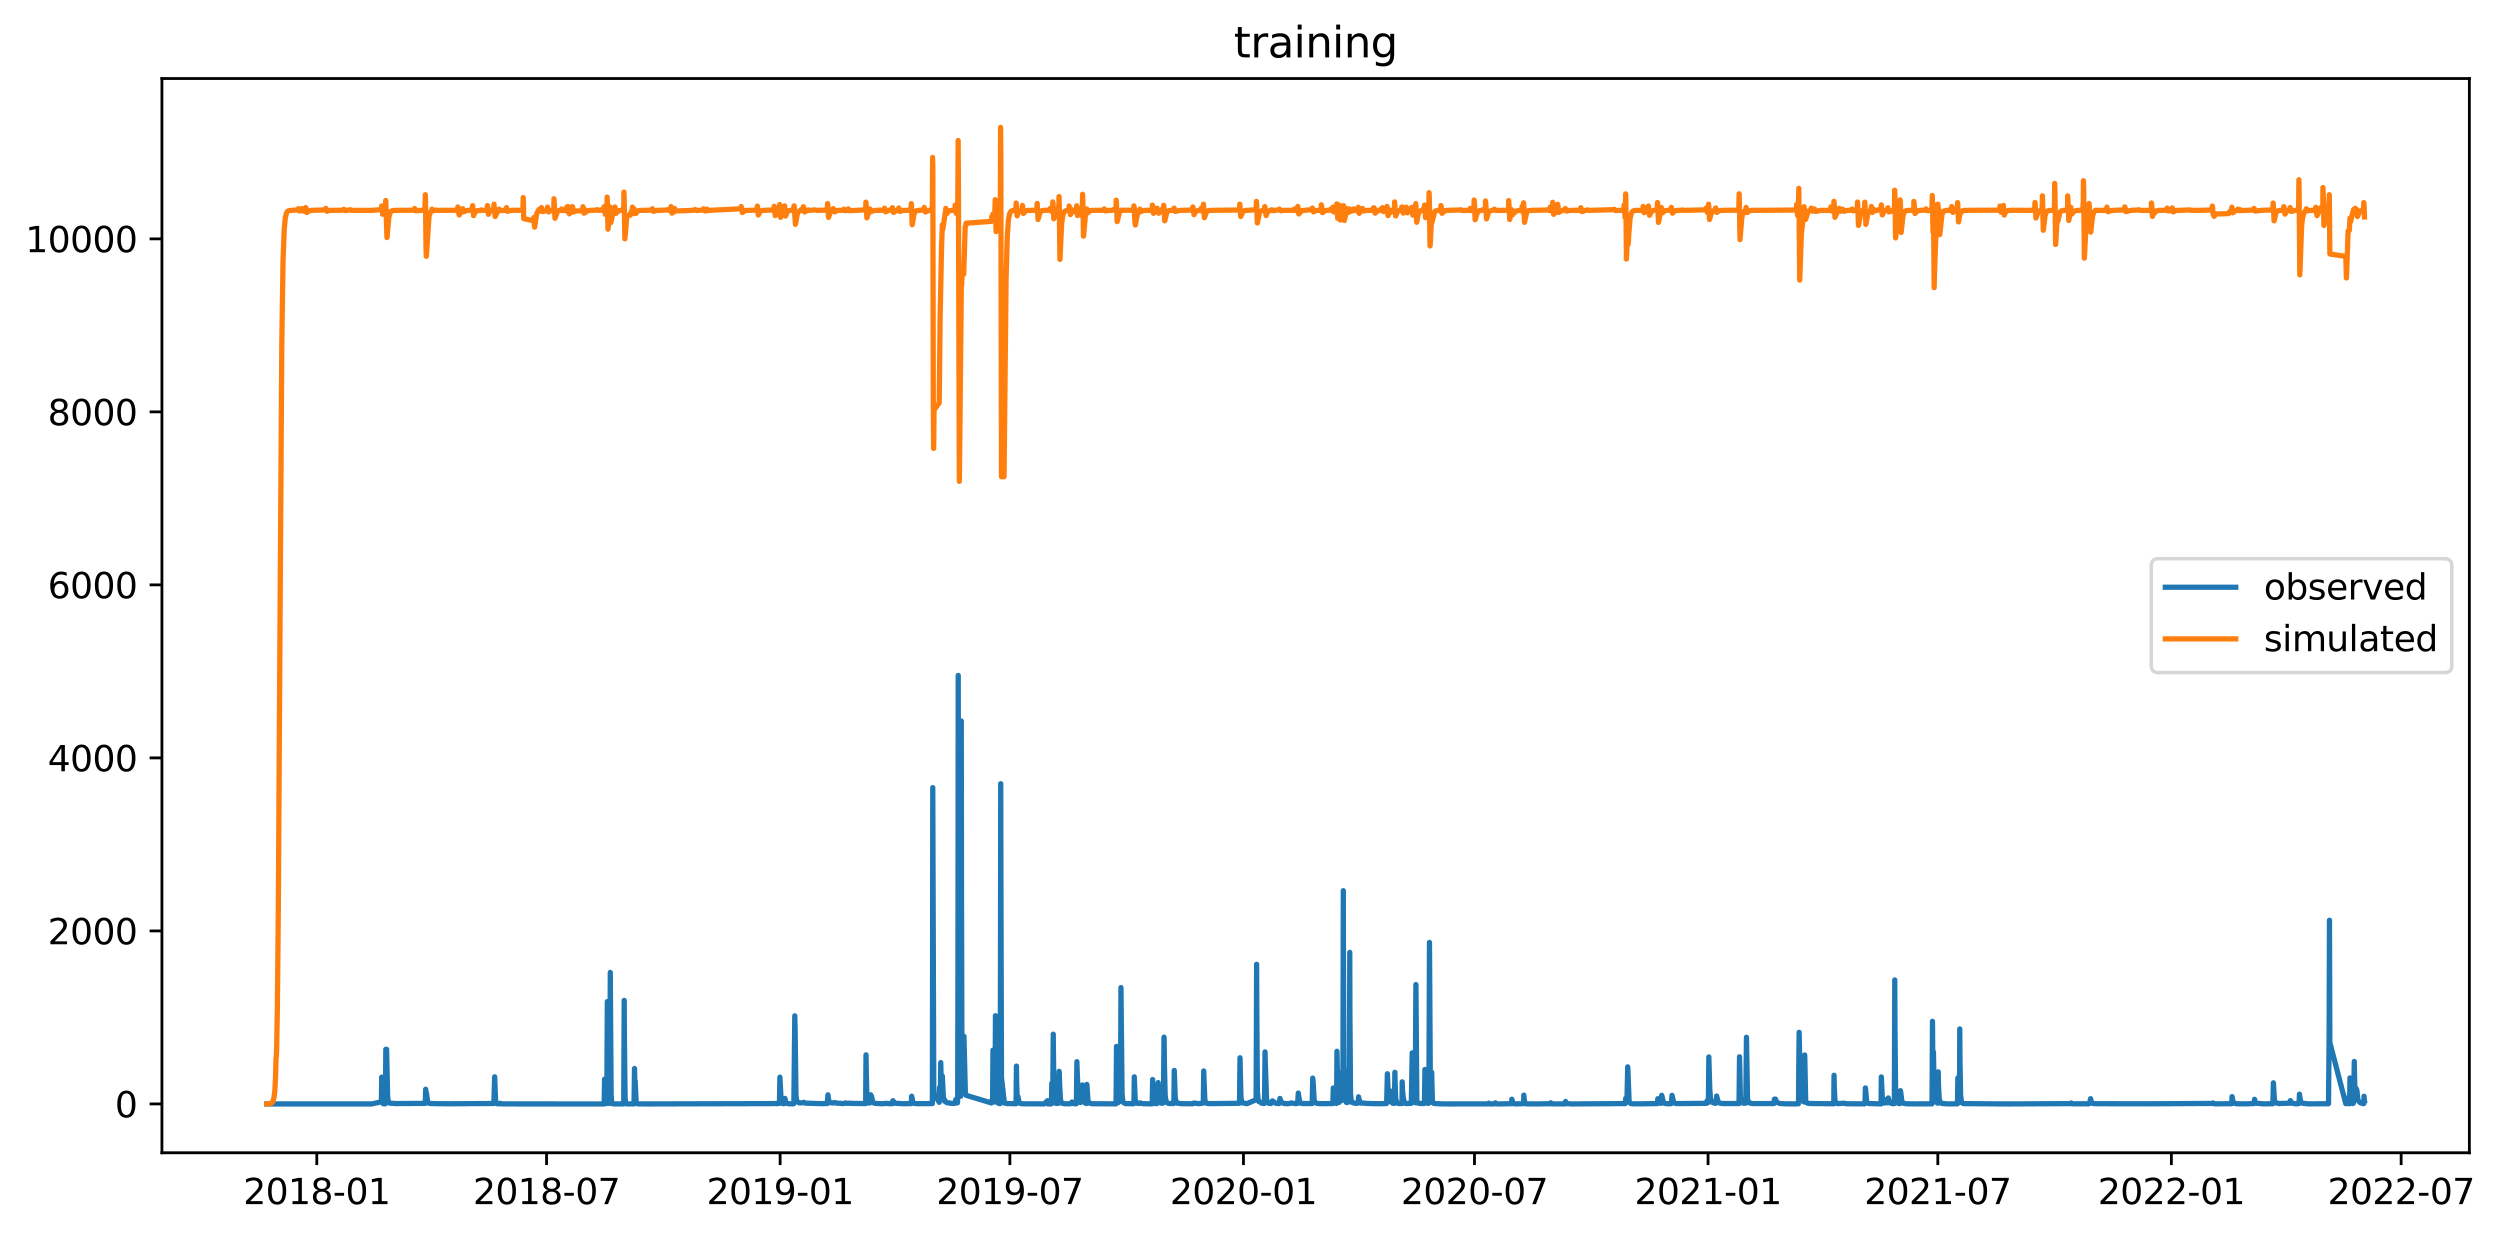 <?xml version="1.0" encoding="utf-8" standalone="no"?>
<!DOCTYPE svg PUBLIC "-//W3C//DTD SVG 1.1//EN"
  "http://www.w3.org/Graphics/SVG/1.1/DTD/svg11.dtd">
<svg xmlns:xlink="http://www.w3.org/1999/xlink" width="710.371pt" height="351.436pt" viewBox="0 0 710.371 351.436" xmlns="http://www.w3.org/2000/svg" version="1.1">
 <defs>
  <style type="text/css">*{stroke-linejoin: round; stroke-linecap: butt}</style>
 </defs>
 <g id="figure_1">
  <g id="patch_1">
   <path d="M 0 351.436 
L 710.371 351.436 
L 710.371 0 
L 0 0 
z
" style="fill: #ffffff"/>
  </g>
  <g id="axes_1">
   <g id="patch_2">
    <path d="M 46.013 327.558 
L 701.667 327.558 
L 701.667 22.318 
L 46.013 22.318 
z
" style="fill: #ffffff"/>
   </g>
   <g id="matplotlib.axis_1">
    <g id="xtick_1">
     <g id="line2d_1">
      <defs>
       <path id="m943d9f8014" d="M 0 0 
L 0 3.5 
" style="stroke: #000000; stroke-width: 0.8"/>
      </defs>
      <g>
       <use xlink:href="#m943d9f8014" x="90.017" y="327.558" style="stroke: #000000; stroke-width: 0.8"/>
      </g>
     </g>
     <g id="text_1">
      <!-- 2018-01 -->
      <g transform="translate(69.126 342.157) scale(0.1 -0.1)">
       <defs>
        <path id="DejaVuSans-32" d="M 1228 531 
L 3431 531 
L 3431 0 
L 469 0 
L 469 531 
Q 828 903 1448 1529 
Q 2069 2156 2228 2338 
Q 2531 2678 2651 2914 
Q 2772 3150 2772 3378 
Q 2772 3750 2511 3984 
Q 2250 4219 1831 4219 
Q 1534 4219 1204 4116 
Q 875 4013 500 3803 
L 500 4441 
Q 881 4594 1212 4672 
Q 1544 4750 1819 4750 
Q 2544 4750 2975 4387 
Q 3406 4025 3406 3419 
Q 3406 3131 3298 2873 
Q 3191 2616 2906 2266 
Q 2828 2175 2409 1742 
Q 1991 1309 1228 531 
z
" transform="scale(0.016)"/>
        <path id="DejaVuSans-30" d="M 2034 4250 
Q 1547 4250 1301 3770 
Q 1056 3291 1056 2328 
Q 1056 1369 1301 889 
Q 1547 409 2034 409 
Q 2525 409 2770 889 
Q 3016 1369 3016 2328 
Q 3016 3291 2770 3770 
Q 2525 4250 2034 4250 
z
M 2034 4750 
Q 2819 4750 3233 4129 
Q 3647 3509 3647 2328 
Q 3647 1150 3233 529 
Q 2819 -91 2034 -91 
Q 1250 -91 836 529 
Q 422 1150 422 2328 
Q 422 3509 836 4129 
Q 1250 4750 2034 4750 
z
" transform="scale(0.016)"/>
        <path id="DejaVuSans-31" d="M 794 531 
L 1825 531 
L 1825 4091 
L 703 3866 
L 703 4441 
L 1819 4666 
L 2450 4666 
L 2450 531 
L 3481 531 
L 3481 0 
L 794 0 
L 794 531 
z
" transform="scale(0.016)"/>
        <path id="DejaVuSans-38" d="M 2034 2216 
Q 1584 2216 1326 1975 
Q 1069 1734 1069 1313 
Q 1069 891 1326 650 
Q 1584 409 2034 409 
Q 2484 409 2743 651 
Q 3003 894 3003 1313 
Q 3003 1734 2745 1975 
Q 2488 2216 2034 2216 
z
M 1403 2484 
Q 997 2584 770 2862 
Q 544 3141 544 3541 
Q 544 4100 942 4425 
Q 1341 4750 2034 4750 
Q 2731 4750 3128 4425 
Q 3525 4100 3525 3541 
Q 3525 3141 3298 2862 
Q 3072 2584 2669 2484 
Q 3125 2378 3379 2068 
Q 3634 1759 3634 1313 
Q 3634 634 3220 271 
Q 2806 -91 2034 -91 
Q 1263 -91 848 271 
Q 434 634 434 1313 
Q 434 1759 690 2068 
Q 947 2378 1403 2484 
z
M 1172 3481 
Q 1172 3119 1398 2916 
Q 1625 2713 2034 2713 
Q 2441 2713 2670 2916 
Q 2900 3119 2900 3481 
Q 2900 3844 2670 4047 
Q 2441 4250 2034 4250 
Q 1625 4250 1398 4047 
Q 1172 3844 1172 3481 
z
" transform="scale(0.016)"/>
        <path id="DejaVuSans-2d" d="M 313 2009 
L 1997 2009 
L 1997 1497 
L 313 1497 
L 313 2009 
z
" transform="scale(0.016)"/>
       </defs>
       <use xlink:href="#DejaVuSans-32"/>
       <use xlink:href="#DejaVuSans-30" x="63.623"/>
       <use xlink:href="#DejaVuSans-31" x="127.246"/>
       <use xlink:href="#DejaVuSans-38" x="190.869"/>
       <use xlink:href="#DejaVuSans-2d" x="254.492"/>
       <use xlink:href="#DejaVuSans-30" x="290.576"/>
       <use xlink:href="#DejaVuSans-31" x="354.199"/>
      </g>
     </g>
    </g>
    <g id="xtick_2">
     <g id="line2d_2">
      <g>
       <use xlink:href="#m943d9f8014" x="155.303" y="327.558" style="stroke: #000000; stroke-width: 0.8"/>
      </g>
     </g>
     <g id="text_2">
      <!-- 2018-07 -->
      <g transform="translate(134.412 342.157) scale(0.1 -0.1)">
       <defs>
        <path id="DejaVuSans-37" d="M 525 4666 
L 3525 4666 
L 3525 4397 
L 1831 0 
L 1172 0 
L 2766 4134 
L 525 4134 
L 525 4666 
z
" transform="scale(0.016)"/>
       </defs>
       <use xlink:href="#DejaVuSans-32"/>
       <use xlink:href="#DejaVuSans-30" x="63.623"/>
       <use xlink:href="#DejaVuSans-31" x="127.246"/>
       <use xlink:href="#DejaVuSans-38" x="190.869"/>
       <use xlink:href="#DejaVuSans-2d" x="254.492"/>
       <use xlink:href="#DejaVuSans-30" x="290.576"/>
       <use xlink:href="#DejaVuSans-37" x="354.199"/>
      </g>
     </g>
    </g>
    <g id="xtick_3">
     <g id="line2d_3">
      <g>
       <use xlink:href="#m943d9f8014" x="221.671" y="327.558" style="stroke: #000000; stroke-width: 0.8"/>
      </g>
     </g>
     <g id="text_3">
      <!-- 2019-01 -->
      <g transform="translate(200.78 342.157) scale(0.1 -0.1)">
       <defs>
        <path id="DejaVuSans-39" d="M 703 97 
L 703 672 
Q 941 559 1184 500 
Q 1428 441 1663 441 
Q 2288 441 2617 861 
Q 2947 1281 2994 2138 
Q 2813 1869 2534 1725 
Q 2256 1581 1919 1581 
Q 1219 1581 811 2004 
Q 403 2428 403 3163 
Q 403 3881 828 4315 
Q 1253 4750 1959 4750 
Q 2769 4750 3195 4129 
Q 3622 3509 3622 2328 
Q 3622 1225 3098 567 
Q 2575 -91 1691 -91 
Q 1453 -91 1209 -44 
Q 966 3 703 97 
z
M 1959 2075 
Q 2384 2075 2632 2365 
Q 2881 2656 2881 3163 
Q 2881 3666 2632 3958 
Q 2384 4250 1959 4250 
Q 1534 4250 1286 3958 
Q 1038 3666 1038 3163 
Q 1038 2656 1286 2365 
Q 1534 2075 1959 2075 
z
" transform="scale(0.016)"/>
       </defs>
       <use xlink:href="#DejaVuSans-32"/>
       <use xlink:href="#DejaVuSans-30" x="63.623"/>
       <use xlink:href="#DejaVuSans-31" x="127.246"/>
       <use xlink:href="#DejaVuSans-39" x="190.869"/>
       <use xlink:href="#DejaVuSans-2d" x="254.492"/>
       <use xlink:href="#DejaVuSans-30" x="290.576"/>
       <use xlink:href="#DejaVuSans-31" x="354.199"/>
      </g>
     </g>
    </g>
    <g id="xtick_4">
     <g id="line2d_4">
      <g>
       <use xlink:href="#m943d9f8014" x="286.957" y="327.558" style="stroke: #000000; stroke-width: 0.8"/>
      </g>
     </g>
     <g id="text_4">
      <!-- 2019-07 -->
      <g transform="translate(266.066 342.157) scale(0.1 -0.1)">
       <use xlink:href="#DejaVuSans-32"/>
       <use xlink:href="#DejaVuSans-30" x="63.623"/>
       <use xlink:href="#DejaVuSans-31" x="127.246"/>
       <use xlink:href="#DejaVuSans-39" x="190.869"/>
       <use xlink:href="#DejaVuSans-2d" x="254.492"/>
       <use xlink:href="#DejaVuSans-30" x="290.576"/>
       <use xlink:href="#DejaVuSans-37" x="354.199"/>
      </g>
     </g>
    </g>
    <g id="xtick_5">
     <g id="line2d_5">
      <g>
       <use xlink:href="#m943d9f8014" x="353.325" y="327.558" style="stroke: #000000; stroke-width: 0.8"/>
      </g>
     </g>
     <g id="text_5">
      <!-- 2020-01 -->
      <g transform="translate(332.434 342.157) scale(0.1 -0.1)">
       <use xlink:href="#DejaVuSans-32"/>
       <use xlink:href="#DejaVuSans-30" x="63.623"/>
       <use xlink:href="#DejaVuSans-32" x="127.246"/>
       <use xlink:href="#DejaVuSans-30" x="190.869"/>
       <use xlink:href="#DejaVuSans-2d" x="254.492"/>
       <use xlink:href="#DejaVuSans-30" x="290.576"/>
       <use xlink:href="#DejaVuSans-31" x="354.199"/>
      </g>
     </g>
    </g>
    <g id="xtick_6">
     <g id="line2d_6">
      <g>
       <use xlink:href="#m943d9f8014" x="418.972" y="327.558" style="stroke: #000000; stroke-width: 0.8"/>
      </g>
     </g>
     <g id="text_6">
      <!-- 2020-07 -->
      <g transform="translate(398.081 342.157) scale(0.1 -0.1)">
       <use xlink:href="#DejaVuSans-32"/>
       <use xlink:href="#DejaVuSans-30" x="63.623"/>
       <use xlink:href="#DejaVuSans-32" x="127.246"/>
       <use xlink:href="#DejaVuSans-30" x="190.869"/>
       <use xlink:href="#DejaVuSans-2d" x="254.492"/>
       <use xlink:href="#DejaVuSans-30" x="290.576"/>
       <use xlink:href="#DejaVuSans-37" x="354.199"/>
      </g>
     </g>
    </g>
    <g id="xtick_7">
     <g id="line2d_7">
      <g>
       <use xlink:href="#m943d9f8014" x="485.34" y="327.558" style="stroke: #000000; stroke-width: 0.8"/>
      </g>
     </g>
     <g id="text_7">
      <!-- 2021-01 -->
      <g transform="translate(464.449 342.157) scale(0.1 -0.1)">
       <use xlink:href="#DejaVuSans-32"/>
       <use xlink:href="#DejaVuSans-30" x="63.623"/>
       <use xlink:href="#DejaVuSans-32" x="127.246"/>
       <use xlink:href="#DejaVuSans-31" x="190.869"/>
       <use xlink:href="#DejaVuSans-2d" x="254.492"/>
       <use xlink:href="#DejaVuSans-30" x="290.576"/>
       <use xlink:href="#DejaVuSans-31" x="354.199"/>
      </g>
     </g>
    </g>
    <g id="xtick_8">
     <g id="line2d_8">
      <g>
       <use xlink:href="#m943d9f8014" x="550.626" y="327.558" style="stroke: #000000; stroke-width: 0.8"/>
      </g>
     </g>
     <g id="text_8">
      <!-- 2021-07 -->
      <g transform="translate(529.735 342.157) scale(0.1 -0.1)">
       <use xlink:href="#DejaVuSans-32"/>
       <use xlink:href="#DejaVuSans-30" x="63.623"/>
       <use xlink:href="#DejaVuSans-32" x="127.246"/>
       <use xlink:href="#DejaVuSans-31" x="190.869"/>
       <use xlink:href="#DejaVuSans-2d" x="254.492"/>
       <use xlink:href="#DejaVuSans-30" x="290.576"/>
       <use xlink:href="#DejaVuSans-37" x="354.199"/>
      </g>
     </g>
    </g>
    <g id="xtick_9">
     <g id="line2d_9">
      <g>
       <use xlink:href="#m943d9f8014" x="616.994" y="327.558" style="stroke: #000000; stroke-width: 0.8"/>
      </g>
     </g>
     <g id="text_9">
      <!-- 2022-01 -->
      <g transform="translate(596.103 342.157) scale(0.1 -0.1)">
       <use xlink:href="#DejaVuSans-32"/>
       <use xlink:href="#DejaVuSans-30" x="63.623"/>
       <use xlink:href="#DejaVuSans-32" x="127.246"/>
       <use xlink:href="#DejaVuSans-32" x="190.869"/>
       <use xlink:href="#DejaVuSans-2d" x="254.492"/>
       <use xlink:href="#DejaVuSans-30" x="290.576"/>
       <use xlink:href="#DejaVuSans-31" x="354.199"/>
      </g>
     </g>
    </g>
    <g id="xtick_10">
     <g id="line2d_10">
      <g>
       <use xlink:href="#m943d9f8014" x="682.28" y="327.558" style="stroke: #000000; stroke-width: 0.8"/>
      </g>
     </g>
     <g id="text_10">
      <!-- 2022-07 -->
      <g transform="translate(661.388 342.157) scale(0.1 -0.1)">
       <use xlink:href="#DejaVuSans-32"/>
       <use xlink:href="#DejaVuSans-30" x="63.623"/>
       <use xlink:href="#DejaVuSans-32" x="127.246"/>
       <use xlink:href="#DejaVuSans-32" x="190.869"/>
       <use xlink:href="#DejaVuSans-2d" x="254.492"/>
       <use xlink:href="#DejaVuSans-30" x="290.576"/>
       <use xlink:href="#DejaVuSans-37" x="354.199"/>
      </g>
     </g>
    </g>
   </g>
   <g id="matplotlib.axis_2">
    <g id="ytick_1">
     <g id="line2d_11">
      <defs>
       <path id="m6c32b9a045" d="M 0 0 
L -3.5 0 
" style="stroke: #000000; stroke-width: 0.8"/>
      </defs>
      <g>
       <use xlink:href="#m6c32b9a045" x="46.013" y="313.684" style="stroke: #000000; stroke-width: 0.8"/>
      </g>
     </g>
     <g id="text_11">
      <!-- 0 -->
      <g transform="translate(32.65 317.483) scale(0.1 -0.1)">
       <use xlink:href="#DejaVuSans-30"/>
      </g>
     </g>
    </g>
    <g id="ytick_2">
     <g id="line2d_12">
      <g>
       <use xlink:href="#m6c32b9a045" x="46.013" y="264.52" style="stroke: #000000; stroke-width: 0.8"/>
      </g>
     </g>
     <g id="text_12">
      <!-- 2000 -->
      <g transform="translate(13.562 268.319) scale(0.1 -0.1)">
       <use xlink:href="#DejaVuSans-32"/>
       <use xlink:href="#DejaVuSans-30" x="63.623"/>
       <use xlink:href="#DejaVuSans-30" x="127.246"/>
       <use xlink:href="#DejaVuSans-30" x="190.869"/>
      </g>
     </g>
    </g>
    <g id="ytick_3">
     <g id="line2d_13">
      <g>
       <use xlink:href="#m6c32b9a045" x="46.013" y="215.356" style="stroke: #000000; stroke-width: 0.8"/>
      </g>
     </g>
     <g id="text_13">
      <!-- 4000 -->
      <g transform="translate(13.562 219.156) scale(0.1 -0.1)">
       <defs>
        <path id="DejaVuSans-34" d="M 2419 4116 
L 825 1625 
L 2419 1625 
L 2419 4116 
z
M 2253 4666 
L 3047 4666 
L 3047 1625 
L 3713 1625 
L 3713 1100 
L 3047 1100 
L 3047 0 
L 2419 0 
L 2419 1100 
L 313 1100 
L 313 1709 
L 2253 4666 
z
" transform="scale(0.016)"/>
       </defs>
       <use xlink:href="#DejaVuSans-34"/>
       <use xlink:href="#DejaVuSans-30" x="63.623"/>
       <use xlink:href="#DejaVuSans-30" x="127.246"/>
       <use xlink:href="#DejaVuSans-30" x="190.869"/>
      </g>
     </g>
    </g>
    <g id="ytick_4">
     <g id="line2d_14">
      <g>
       <use xlink:href="#m6c32b9a045" x="46.013" y="166.193" style="stroke: #000000; stroke-width: 0.8"/>
      </g>
     </g>
     <g id="text_14">
      <!-- 6000 -->
      <g transform="translate(13.562 169.992) scale(0.1 -0.1)">
       <defs>
        <path id="DejaVuSans-36" d="M 2113 2584 
Q 1688 2584 1439 2293 
Q 1191 2003 1191 1497 
Q 1191 994 1439 701 
Q 1688 409 2113 409 
Q 2538 409 2786 701 
Q 3034 994 3034 1497 
Q 3034 2003 2786 2293 
Q 2538 2584 2113 2584 
z
M 3366 4563 
L 3366 3988 
Q 3128 4100 2886 4159 
Q 2644 4219 2406 4219 
Q 1781 4219 1451 3797 
Q 1122 3375 1075 2522 
Q 1259 2794 1537 2939 
Q 1816 3084 2150 3084 
Q 2853 3084 3261 2657 
Q 3669 2231 3669 1497 
Q 3669 778 3244 343 
Q 2819 -91 2113 -91 
Q 1303 -91 875 529 
Q 447 1150 447 2328 
Q 447 3434 972 4092 
Q 1497 4750 2381 4750 
Q 2619 4750 2861 4703 
Q 3103 4656 3366 4563 
z
" transform="scale(0.016)"/>
       </defs>
       <use xlink:href="#DejaVuSans-36"/>
       <use xlink:href="#DejaVuSans-30" x="63.623"/>
       <use xlink:href="#DejaVuSans-30" x="127.246"/>
       <use xlink:href="#DejaVuSans-30" x="190.869"/>
      </g>
     </g>
    </g>
    <g id="ytick_5">
     <g id="line2d_15">
      <g>
       <use xlink:href="#m6c32b9a045" x="46.013" y="117.029" style="stroke: #000000; stroke-width: 0.8"/>
      </g>
     </g>
     <g id="text_15">
      <!-- 8000 -->
      <g transform="translate(13.562 120.829) scale(0.1 -0.1)">
       <use xlink:href="#DejaVuSans-38"/>
       <use xlink:href="#DejaVuSans-30" x="63.623"/>
       <use xlink:href="#DejaVuSans-30" x="127.246"/>
       <use xlink:href="#DejaVuSans-30" x="190.869"/>
      </g>
     </g>
    </g>
    <g id="ytick_6">
     <g id="line2d_16">
      <g>
       <use xlink:href="#m6c32b9a045" x="46.013" y="67.866" style="stroke: #000000; stroke-width: 0.8"/>
      </g>
     </g>
     <g id="text_16">
      <!-- 10000 -->
      <g transform="translate(7.2 71.665) scale(0.1 -0.1)">
       <use xlink:href="#DejaVuSans-31"/>
       <use xlink:href="#DejaVuSans-30" x="63.623"/>
       <use xlink:href="#DejaVuSans-30" x="127.246"/>
       <use xlink:href="#DejaVuSans-30" x="190.869"/>
       <use xlink:href="#DejaVuSans-30" x="254.492"/>
      </g>
     </g>
    </g>
   </g>
   <g id="line2d_17">
    <path d="M 75.815 313.68 
L 96.555 313.682 
L 105.633 313.68 
L 108.368 313.077 
L 108.458 306.067 
L 108.518 307.796 
L 108.744 313.452 
L 108.909 313.635 
L 109.315 313.664 
L 109.495 313.634 
L 109.51 313.47 
L 109.63 298.16 
L 109.72 301.868 
L 109.75 303.769 
L 109.811 300.471 
L 109.856 298.172 
L 109.901 300.368 
L 110.141 311.645 
L 110.352 313.052 
L 110.712 313.43 
L 111.013 313.475 
L 111.659 313.526 
L 112.771 313.589 
L 112.907 313.573 
L 120.842 313.523 
L 120.887 311.803 
L 120.962 309.509 
L 121.022 310.246 
L 121.082 310.881 
L 121.142 310.414 
L 121.172 310.566 
L 121.533 313.186 
L 121.804 313.448 
L 122.225 313.559 
L 124.96 313.622 
L 125.546 313.608 
L 127.124 313.635 
L 140.319 313.558 
L 140.56 305.977 
L 140.62 307.723 
L 140.83 312.769 
L 141.026 313.51 
L 141.266 313.627 
L 142.033 313.644 
L 142.138 313.489 
L 142.183 313.534 
L 142.393 313.636 
L 143.22 313.673 
L 148.811 313.682 
L 171.655 313.684 
L 171.67 313.464 
L 171.79 306.641 
L 171.805 306.969 
L 172.046 313.339 
L 172.226 313.603 
L 172.286 313.546 
L 172.301 313.286 
L 172.391 306.149 
L 172.451 306.85 
L 172.572 284.595 
L 172.647 296.226 
L 172.812 310.668 
L 173.023 313.33 
L 173.173 313.548 
L 173.188 313.523 
L 173.233 310.847 
L 173.293 306.579 
L 173.413 276.319 
L 173.428 278.204 
L 173.654 311.15 
L 173.834 313.495 
L 174.06 313.647 
L 174.766 313.674 
L 177.186 313.682 
L 177.231 313.405 
L 177.366 284.267 
L 177.426 295.366 
L 177.621 311.828 
L 177.787 313.509 
L 178.012 313.65 
L 178.162 313.666 
L 180.146 313.675 
L 180.161 313.355 
L 180.297 303.613 
L 180.312 303.888 
L 180.387 307.723 
L 180.477 307.124 
L 180.522 308.075 
L 180.762 313.307 
L 180.958 313.598 
L 181.469 313.673 
L 184.399 313.682 
L 220.123 313.582 
L 220.289 313.529 
L 220.709 313.617 
L 221.446 313.516 
L 221.491 312.271 
L 221.611 306.08 
L 221.641 306.661 
L 221.987 313.183 
L 222.212 313.514 
L 222.708 313.626 
L 222.919 313.526 
L 223.054 312.11 
L 223.144 312.65 
L 223.355 313.342 
L 223.655 313.558 
L 224.437 313.64 
L 225.489 313.646 
L 225.549 313.555 
L 225.579 312.794 
L 225.834 288.651 
L 225.925 292.318 
L 226.18 311.42 
L 226.375 312.684 
L 226.631 313.103 
L 226.916 313.273 
L 226.932 313.256 
L 227.037 313.31 
L 227.262 313.408 
L 228.329 313.31 
L 228.464 313.221 
L 228.495 313.261 
L 228.87 313.485 
L 229.877 313.486 
L 233.334 313.594 
L 233.574 313.594 
L 235.077 313.569 
L 235.182 312.194 
L 235.258 311.098 
L 235.303 311.514 
L 235.528 312.872 
L 235.814 313.297 
L 236.745 313.442 
L 237.226 313.273 
L 237.587 313.433 
L 239.676 313.582 
L 240.247 313.381 
L 240.623 313.491 
L 241.014 313.508 
L 241.404 313.455 
L 241.72 313.523 
L 245.973 313.583 
L 246.018 307.026 
L 246.078 299.733 
L 246.139 303.875 
L 246.334 312.154 
L 246.559 313.047 
L 246.92 313.442 
L 247.236 313.38 
L 247.326 311.822 
L 247.401 311.078 
L 247.461 311.298 
L 247.551 311.673 
L 247.596 311.533 
L 247.626 311.448 
L 247.672 311.672 
L 247.957 312.906 
L 248.213 313.346 
L 248.543 313.514 
L 250.527 313.625 
L 251.399 313.556 
L 251.789 313.51 
L 252.466 313.599 
L 253.518 313.615 
L 253.683 312.788 
L 253.743 312.774 
L 253.788 312.831 
L 254.329 313.485 
L 256.478 313.614 
L 258.928 313.594 
L 258.988 312.337 
L 259.048 311.497 
L 259.109 311.756 
L 259.409 313.22 
L 259.62 313.461 
L 260.055 313.574 
L 260.596 313.61 
L 264.925 313.579 
L 264.955 300.52 
L 265.045 223.796 
L 265.12 247.804 
L 265.331 309.288 
L 265.406 310.758 
L 266.879 313.225 
L 266.894 313.043 
L 266.984 309.005 
L 267.059 309.673 
L 267.179 311.859 
L 267.194 311.791 
L 267.314 301.925 
L 267.359 303.994 
L 267.585 311.855 
L 267.615 312.033 
L 267.63 311.708 
L 267.75 305.711 
L 267.81 306.85 
L 268.066 311.794 
L 268.381 312.848 
L 268.427 312.929 
L 268.487 312.859 
L 268.547 312.727 
L 268.592 312.851 
L 268.983 313.294 
L 269.779 313.446 
L 269.839 313.374 
L 269.899 313.421 
L 270.32 313.529 
L 271.372 313.512 
L 271.447 313.283 
L 271.568 312.466 
L 271.583 312.469 
L 272.064 313.375 
L 272.079 313.349 
L 272.124 311.675 
L 272.199 276.033 
L 272.274 191.922 
L 272.334 224.165 
L 272.544 299.082 
L 272.755 309.001 
L 272.95 311.207 
L 272.995 311.484 
L 273.01 310.875 
L 273.055 297.443 
L 273.146 204.868 
L 273.206 252.188 
L 273.341 304.547 
L 273.852 296.153 
L 273.897 294.461 
L 273.942 295.809 
L 274.303 310.381 
L 274.513 311.225 
L 281.712 313.4 
L 281.862 312.559 
L 281.893 312.606 
L 282.028 312.951 
L 282.043 312.775 
L 282.148 298.394 
L 282.208 302.72 
L 282.388 311.329 
L 282.614 313.015 
L 282.659 313.147 
L 282.734 310.058 
L 282.749 310.762 
L 282.854 288.61 
L 282.899 293.862 
L 283.11 310.84 
L 283.32 312.897 
L 283.651 313.465 
L 284.162 313.598 
L 284.177 313.516 
L 284.282 277.589 
L 284.357 222.69 
L 284.417 251.778 
L 284.568 306.171 
L 285.394 313.43 
L 285.53 313.347 
L 285.65 313.391 
L 285.995 313.568 
L 288.701 313.619 
L 288.821 302.925 
L 288.881 307.804 
L 289.046 312.253 
L 289.152 312.805 
L 289.197 312.625 
L 289.272 311.624 
L 289.347 312.277 
L 289.617 313.379 
L 289.858 313.529 
L 290.234 313.604 
L 291.301 313.656 
L 295.298 313.659 
L 296.23 313.677 
L 296.696 313.676 
L 297.643 312.754 
L 297.778 313.664 
L 297.883 313.676 
L 298.725 313.669 
L 298.785 312.249 
L 298.875 307.78 
L 298.92 309.496 
L 299.131 312.408 
L 299.281 293.862 
L 299.311 297.832 
L 299.491 310.959 
L 299.687 312.956 
L 299.912 313.474 
L 300.138 313.542 
L 300.784 313.497 
L 300.859 308.042 
L 300.949 304.416 
L 300.994 304.998 
L 301.1 308.276 
L 301.325 312.392 
L 301.565 313.24 
L 301.836 313.499 
L 302.392 313.627 
L 303.023 313.641 
L 303.189 313.634 
L 303.955 313.648 
L 304.511 313.53 
L 304.586 313.134 
L 304.676 313.287 
L 305.007 313.58 
L 305.713 313.651 
L 305.834 313.623 
L 305.864 312.55 
L 305.999 301.679 
L 306.044 303.445 
L 306.42 312.516 
L 306.51 312.608 
L 306.766 312.926 
L 306.781 312.916 
L 306.901 313.088 
L 307.006 313.273 
L 307.021 313.196 
L 307.141 308.571 
L 307.231 309.837 
L 307.427 312.269 
L 307.532 312.744 
L 307.547 312.658 
L 307.577 308.284 
L 307.667 309.611 
L 307.682 309.369 
L 307.727 309.857 
L 307.938 312.577 
L 308.238 313.359 
L 308.569 313.534 
L 308.719 313.561 
L 308.734 313.492 
L 308.764 312.697 
L 308.84 308.14 
L 308.915 309.222 
L 309.14 312.64 
L 309.396 313.273 
L 309.711 313.508 
L 310.538 313.626 
L 317.105 313.659 
L 317.136 312.034 
L 317.256 297.329 
L 317.301 301.708 
L 317.466 310.758 
L 317.677 312.897 
L 317.827 313.252 
L 317.842 313.132 
L 317.962 310.59 
L 318.022 310.787 
L 318.293 312.706 
L 318.368 312.934 
L 318.383 312.273 
L 318.518 280.621 
L 318.533 281.645 
L 318.834 310.836 
L 319.044 312.804 
L 319.315 313.359 
L 319.645 313.532 
L 320.081 313.595 
L 321.043 313.599 
L 321.644 313.638 
L 322.155 313.627 
L 322.185 313.55 
L 322.23 311.625 
L 322.305 305.985 
L 322.366 307.788 
L 322.561 312.4 
L 322.786 313.132 
L 323.057 313.461 
L 323.583 313.574 
L 323.899 313.476 
L 323.944 313.375 
L 324.019 313.408 
L 324.349 313.517 
L 324.83 313.613 
L 327.4 313.654 
L 327.43 311.683 
L 327.521 306.747 
L 327.551 307.768 
L 327.776 312.749 
L 328.017 313.441 
L 328.287 313.563 
L 328.663 313.613 
L 328.783 313.5 
L 328.828 313.058 
L 329.084 307.62 
L 329.144 308.759 
L 329.384 312.259 
L 329.64 313.169 
L 329.895 313.451 
L 330.346 313.49 
L 330.556 313.347 
L 330.586 313.11 
L 330.632 307.694 
L 330.752 294.702 
L 330.782 295.366 
L 330.887 303.494 
L 331.082 311.195 
L 331.323 312.875 
L 331.638 313.355 
L 331.954 313.499 
L 332.255 313.554 
L 333.532 313.558 
L 333.577 311.271 
L 333.667 304.154 
L 333.728 305.879 
L 333.938 311.86 
L 334.178 313.137 
L 334.554 313.474 
L 334.87 313.507 
L 334.9 313.432 
L 334.975 313.493 
L 335.441 313.601 
L 336.463 313.613 
L 338.266 313.631 
L 338.822 313.64 
L 339.078 313.549 
L 339.258 313.418 
L 339.273 313.437 
L 339.393 313.437 
L 340.596 313.608 
L 341.843 313.462 
L 341.918 312.824 
L 342.039 304.318 
L 342.099 306.256 
L 342.354 312.44 
L 342.58 313.252 
L 342.88 313.494 
L 343.406 313.588 
L 343.617 313.597 
L 352.168 313.497 
L 352.213 313.119 
L 352.258 308.058 
L 352.348 300.565 
L 352.394 302.909 
L 352.619 311.864 
L 352.829 313 
L 353.055 313.38 
L 354.302 313.605 
L 356.917 312.494 
L 356.962 303.072 
L 357.068 274.002 
L 357.113 286.672 
L 357.278 309.91 
L 357.488 312.472 
L 357.639 312.958 
L 357.654 312.954 
L 357.699 312.992 
L 357.744 312.941 
L 357.789 312.927 
L 357.834 312.966 
L 358.42 313.443 
L 358.721 313.503 
L 358.886 313.524 
L 359.247 313.547 
L 359.292 313.069 
L 359.337 310.554 
L 359.457 298.898 
L 359.517 301.557 
L 359.893 312.291 
L 360.118 313.195 
L 360.359 313.424 
L 360.599 313.521 
L 361.14 313.557 
L 361.336 313.412 
L 361.561 312.806 
L 361.606 312.849 
L 362.478 313.474 
L 363.32 313.584 
L 363.5 313.517 
L 363.59 312.885 
L 363.695 312.117 
L 363.74 312.257 
L 364.176 313.317 
L 364.883 313.549 
L 365.349 313.587 
L 366.25 313.594 
L 366.671 313.463 
L 366.912 313.39 
L 367.137 313.461 
L 368.219 313.584 
L 368.715 313.511 
L 368.91 310.59 
L 369.016 311.361 
L 369.316 313.169 
L 369.557 313.468 
L 370.218 313.566 
L 372.848 313.581 
L 372.893 312.008 
L 373.013 306.35 
L 373.073 306.94 
L 373.149 307.825 
L 373.404 312.457 
L 373.629 313.176 
L 374.005 313.468 
L 374.802 313.593 
L 374.982 313.603 
L 378.724 313.574 
L 378.769 311.861 
L 378.845 309.152 
L 378.905 310.099 
L 379.085 312.501 
L 379.28 313.23 
L 379.506 313.461 
L 379.761 313.537 
L 379.776 313.472 
L 379.821 308.538 
L 379.897 298.721 
L 379.957 301.679 
L 380.167 311.775 
L 380.378 312.985 
L 380.543 313.233 
L 380.558 313.203 
L 380.603 310.287 
L 380.693 305.494 
L 380.738 307.141 
L 380.934 311.413 
L 381.174 312.709 
L 381.204 311.255 
L 381.294 304.65 
L 381.339 306.493 
L 381.535 311.976 
L 381.565 312.184 
L 381.595 304.818 
L 381.7 253.09 
L 381.745 274.803 
L 381.91 308.3 
L 382.091 312.015 
L 382.331 312.91 
L 382.632 313.296 
L 382.677 313.303 
L 382.692 313.245 
L 382.737 309.996 
L 382.812 304.236 
L 382.857 306.153 
L 383.038 311.748 
L 383.278 312.91 
L 383.413 313.133 
L 383.443 306.665 
L 383.534 270.625 
L 383.579 288.68 
L 383.744 310.771 
L 383.969 312.763 
L 384.24 313.241 
L 384.526 313.371 
L 385.202 313.516 
L 385.923 313.443 
L 386.028 311.665 
L 386.119 312.066 
L 386.329 313.024 
L 386.584 313.337 
L 386.84 313.474 
L 387.186 313.437 
L 387.456 313.422 
L 387.817 313.493 
L 388.223 313.524 
L 390.447 313.608 
L 390.973 313.577 
L 391.739 313.621 
L 393.964 313.574 
L 394.009 313.362 
L 394.144 308.14 
L 394.219 305.105 
L 394.264 306.022 
L 394.52 312.317 
L 394.655 312.836 
L 394.685 312.823 
L 394.76 312.897 
L 394.79 312.946 
L 394.82 312.842 
L 394.88 311.529 
L 394.941 309.947 
L 395.001 310.898 
L 395.241 312.783 
L 395.497 313.337 
L 395.797 313.5 
L 396.068 313.51 
L 396.233 313.497 
L 396.278 309.443 
L 396.353 304.703 
L 396.398 306.924 
L 396.579 311.975 
L 396.804 313.164 
L 397.075 313.451 
L 397.375 313.547 
L 398.352 313.562 
L 398.382 312.906 
L 398.427 307.407 
L 398.502 309.66 
L 398.848 313.006 
L 398.893 313.119 
L 398.908 312.569 
L 398.998 313.305 
L 399.239 313.502 
L 399.524 313.568 
L 400.997 313.518 
L 401.042 312.529 
L 401.268 299.172 
L 401.328 302.175 
L 401.523 311.586 
L 401.719 312.724 
L 402.139 313.349 
L 402.17 306.498 
L 402.32 279.761 
L 402.335 279.884 
L 402.38 285.701 
L 402.59 312.61 
L 402.756 313.366 
L 402.981 313.47 
L 403.582 313.531 
L 403.973 313.574 
L 404.649 313.556 
L 404.755 312.937 
L 404.89 303.884 
L 404.935 306.924 
L 405.115 312.089 
L 405.341 313.193 
L 405.626 313.481 
L 405.912 313.525 
L 406.002 312.13 
L 406.032 307.936 
L 406.182 267.798 
L 406.212 272.017 
L 406.438 310.033 
L 406.633 312.528 
L 406.663 312.643 
L 406.723 309.959 
L 406.814 304.719 
L 406.844 306.51 
L 407.024 312.857 
L 407.204 313.402 
L 407.52 313.56 
L 409.579 313.665 
L 409.714 313.658 
L 411.367 313.681 
L 423.015 313.67 
L 423.06 313.463 
L 423.135 313.575 
L 423.33 313.664 
L 424.187 313.684 
L 424.848 313.594 
L 424.908 313.363 
L 424.969 313.547 
L 425.134 313.667 
L 425.87 313.684 
L 429.507 313.609 
L 429.552 312.782 
L 429.582 312.349 
L 429.658 312.539 
L 429.883 313.569 
L 430.078 313.594 
L 430.71 313.673 
L 432.919 313.599 
L 432.994 311.176 
L 433.054 311.994 
L 433.28 313.43 
L 433.475 313.596 
L 433.881 313.661 
L 436.526 313.68 
L 440.569 313.615 
L 440.644 313.353 
L 440.704 313.503 
L 440.884 313.648 
L 441.515 313.678 
L 444.777 313.678 
L 444.822 313.663 
L 444.852 312.983 
L 444.942 313.38 
L 445.092 313.57 
L 446.61 313.681 
L 461.805 313.578 
L 461.85 313.354 
L 461.955 312.067 
L 462.045 312.248 
L 462.255 313.124 
L 462.286 312.832 
L 462.511 303.146 
L 462.556 303.695 
L 462.902 312.822 
L 463.112 313.379 
L 463.398 313.577 
L 463.713 313.622 
L 464.465 313.655 
L 465.336 313.66 
L 470.942 313.579 
L 470.987 312.997 
L 471.077 312.186 
L 471.108 312.266 
L 471.483 313.332 
L 471.934 313.531 
L 472.024 313.305 
L 472.069 312.52 
L 472.175 311.225 
L 472.205 311.325 
L 472.686 313.325 
L 472.986 313.516 
L 473.347 313.59 
L 474.579 313.641 
L 474.91 313.538 
L 474.985 312.563 
L 475.105 311.248 
L 475.165 311.48 
L 475.556 313.207 
L 475.872 313.471 
L 476.413 313.586 
L 484.844 313.512 
L 485.054 312.816 
L 485.145 312.893 
L 485.4 313.295 
L 485.415 313.26 
L 485.445 311.875 
L 485.565 300.336 
L 485.611 302.147 
L 485.851 309.832 
L 486.061 312.281 
L 486.272 312.871 
L 486.723 313.32 
L 486.978 313.422 
L 487.534 313.503 
L 487.624 313.24 
L 487.79 311.437 
L 487.91 311.996 
L 488.165 312.902 
L 488.481 313.353 
L 488.842 313.485 
L 489.488 313.568 
L 494.132 313.566 
L 494.162 311.376 
L 494.282 300.287 
L 494.312 301.458 
L 494.523 311.482 
L 494.733 312.883 
L 495.064 313.335 
L 495.5 313.497 
L 496.041 313.448 
L 496.071 312.966 
L 496.131 306.465 
L 496.251 294.735 
L 496.266 295.493 
L 496.552 312.133 
L 496.777 313.061 
L 497.168 313.416 
L 497.378 313.421 
L 497.649 313.526 
L 498.039 313.58 
L 504.066 313.564 
L 504.186 312.334 
L 504.231 312.606 
L 504.292 312.982 
L 504.352 312.794 
L 504.442 312.581 
L 504.502 312.303 
L 504.547 312.464 
L 504.788 313.14 
L 505.253 313.377 
L 505.374 313.421 
L 505.825 313.565 
L 507.132 313.639 
L 508.244 313.658 
L 509.702 313.667 
L 511.025 313.636 
L 511.055 313.055 
L 511.115 303.138 
L 511.22 293.33 
L 511.265 295.03 
L 511.581 312.023 
L 511.596 312 
L 511.641 308.685 
L 511.731 301.36 
L 511.776 303.22 
L 512.001 311.566 
L 512.257 312.808 
L 512.512 313.084 
L 512.542 313.105 
L 512.557 313.076 
L 512.603 311.437 
L 512.798 299.766 
L 512.843 301.327 
L 513.084 312.841 
L 513.279 313.292 
L 513.534 313.447 
L 514.181 313.559 
L 521.064 313.632 
L 521.109 308.39 
L 521.139 305.539 
L 521.199 308.476 
L 521.364 312.305 
L 521.575 313.231 
L 521.845 313.499 
L 522.146 313.6 
L 523.799 313.484 
L 523.995 313.484 
L 524.551 313.62 
L 527.932 313.654 
L 528.533 313.653 
L 529.766 313.663 
L 529.946 313.35 
L 529.991 311.173 
L 530.051 309.136 
L 530.111 309.599 
L 530.412 312.949 
L 530.682 313.439 
L 530.938 313.558 
L 534.319 313.669 
L 534.5 313.651 
L 534.545 309.001 
L 534.575 306.006 
L 534.65 307.636 
L 534.861 312.155 
L 535.086 313.201 
L 535.417 313.442 
L 535.732 313.291 
L 535.837 312.484 
L 535.898 312.533 
L 536.378 313.389 
L 536.393 313.364 
L 536.559 311.986 
L 536.634 312.334 
L 536.844 313.044 
L 537.461 313.557 
L 538.047 313.623 
L 538.272 313.568 
L 538.392 278.45 
L 538.452 291.589 
L 538.633 310.021 
L 538.828 312.538 
L 539.084 313.343 
L 539.429 313.527 
L 539.895 313.58 
L 539.925 313.55 
L 539.955 312.602 
L 540.015 309.914 
L 540.091 310.369 
L 540.391 312.824 
L 540.707 313.39 
L 540.962 313.532 
L 541.744 313.624 
L 542.044 313.639 
L 543.833 313.665 
L 548.958 313.658 
L 548.988 311.796 
L 549.108 290.216 
L 549.138 293.395 
L 549.243 308.8 
L 549.288 303.494 
L 549.379 298.869 
L 549.424 301.18 
L 549.634 311.324 
L 549.859 312.935 
L 549.95 313.062 
L 549.98 312.933 
L 550.055 312.713 
L 550.085 312.836 
L 550.28 313.203 
L 550.566 313.473 
L 550.611 313.465 
L 550.656 312.182 
L 550.746 304.564 
L 550.806 307.968 
L 551.017 312.163 
L 551.317 313.22 
L 551.663 313.516 
L 553.016 313.644 
L 553.857 313.665 
L 556.187 313.649 
L 556.217 312.949 
L 556.322 306.293 
L 556.367 308.632 
L 556.547 312.416 
L 556.758 313.217 
L 556.773 313.245 
L 556.788 313.202 
L 556.863 292.371 
L 556.923 301.27 
L 557.103 311.224 
L 557.344 312.989 
L 557.69 313.491 
L 558.035 313.59 
L 570.569 313.684 
L 588.394 313.589 
L 588.544 313.415 
L 588.739 313.583 
L 589.01 313.646 
L 591.82 313.643 
L 592.001 313.634 
L 592.662 313.656 
L 593.428 313.669 
L 593.699 313.557 
L 593.924 312.774 
L 594.03 312.191 
L 594.075 312.371 
L 594.375 313.428 
L 594.736 313.573 
L 595.713 313.617 
L 611.493 313.642 
L 611.614 313.634 
L 628.747 313.539 
L 628.837 313.399 
L 629.213 313.646 
L 629.363 313.655 
L 634.142 313.606 
L 634.232 311.606 
L 634.337 312.191 
L 634.382 312.404 
L 634.608 313.266 
L 634.848 313.484 
L 635.209 313.554 
L 635.389 313.599 
L 636.351 313.654 
L 638.185 313.655 
L 640.469 313.576 
L 640.635 312.366 
L 640.695 312.706 
L 640.92 313.248 
L 641.236 313.496 
L 643.189 313.659 
L 645.82 313.622 
L 645.91 310.34 
L 645.97 307.686 
L 646.03 308.349 
L 646.27 312.549 
L 646.526 313.166 
L 646.842 313.418 
L 647.743 313.601 
L 647.909 313.543 
L 650.719 313.472 
L 650.794 312.742 
L 650.899 312.873 
L 651.35 313.491 
L 652.252 313.645 
L 653.199 313.593 
L 653.319 312.462 
L 653.394 310.898 
L 653.454 311.471 
L 653.71 312.885 
L 654.04 313.374 
L 654.311 313.484 
L 654.702 313.532 
L 655.709 313.641 
L 656.16 313.663 
L 661.63 313.62 
L 661.645 313.528 
L 661.81 295.018 
L 661.916 261.488 
L 661.961 276.77 
L 662.021 296.237 
L 666.545 313.603 
L 666.59 313.507 
L 666.62 312.865 
L 666.635 312.009 
L 666.725 312.958 
L 666.935 313.483 
L 667.206 313.575 
L 667.627 313.624 
L 667.657 312.523 
L 667.732 306.305 
L 667.777 309.292 
L 667.942 312.639 
L 668.153 313.326 
L 668.483 313.569 
L 668.664 313.519 
L 668.724 313.405 
L 668.829 309.959 
L 668.964 301.622 
L 669.009 304.134 
L 669.16 310.885 
L 669.19 310.59 
L 669.265 308.96 
L 669.325 309.824 
L 669.43 311.244 
L 669.475 310.676 
L 669.535 309.357 
L 669.61 309.529 
L 669.716 309.869 
L 669.986 312.498 
L 670.212 312.898 
L 670.662 313.341 
L 671.609 313.612 
L 671.684 313.539 
L 671.73 311.511 
L 671.82 312.563 
L 671.865 312.792 
L 671.865 312.792 
" clip-path="url(#pe53788b42c)" style="fill: none; stroke: #1f77b4; stroke-width: 1.5; stroke-linecap: square"/>
   </g>
   <g id="line2d_18">
    <path d="M 75.815 313.68 
L 76.972 313.559 
L 77.333 313.308 
L 77.603 312.827 
L 77.844 311.902 
L 78.084 309.995 
L 78.28 306.527 
L 78.445 300.508 
L 78.475 300.575 
L 78.505 300.476 
L 78.595 298.445 
L 78.806 286.925 
L 79.091 257.843 
L 79.497 188.31 
L 80.068 98.263 
L 80.414 74.379 
L 80.76 65.183 
L 81.075 61.853 
L 81.391 60.559 
L 81.721 60.049 
L 82.127 59.841 
L 82.879 59.765 
L 84.712 59.662 
L 84.787 59.295 
L 84.847 59.395 
L 85.103 59.949 
L 85.764 59.746 
L 85.839 59.255 
L 85.945 59.517 
L 86.125 59.979 
L 86.14 59.97 
L 86.501 59.856 
L 86.756 59.746 
L 86.891 58.977 
L 86.936 59.176 
L 87.162 60.399 
L 87.192 60.381 
L 87.943 59.829 
L 88.77 59.762 
L 92.452 59.65 
L 92.587 59.208 
L 92.617 59.293 
L 92.903 60.037 
L 92.933 60.025 
L 93.654 59.79 
L 95.157 59.75 
L 96.72 59.757 
L 97.577 59.665 
L 97.682 59.48 
L 97.727 59.543 
L 98.043 59.821 
L 99.531 59.657 
L 99.546 59.576 
L 99.636 59.634 
L 99.952 59.776 
L 105.633 59.775 
L 108.368 59.566 
L 108.443 58.537 
L 108.503 58.749 
L 108.713 60.882 
L 108.789 60.777 
L 109.134 59.885 
L 109.209 59.69 
L 109.254 59.746 
L 109.435 60.043 
L 109.45 59.968 
L 109.555 57.632 
L 109.6 56.965 
L 109.645 57.895 
L 109.946 67.465 
L 109.961 67.504 
L 109.991 67.404 
L 110.141 65.329 
L 110.487 61.762 
L 110.802 60.525 
L 111.133 60.026 
L 111.464 59.88 
L 112.17 59.772 
L 114.966 59.757 
L 117.776 59.732 
L 117.821 59.253 
L 117.896 59.364 
L 118.122 59.904 
L 118.167 59.883 
L 118.272 59.847 
L 118.467 59.888 
L 118.873 59.813 
L 119.865 59.759 
L 120.692 59.685 
L 120.722 59.549 
L 120.737 59.57 
L 120.857 55.332 
L 120.902 56.657 
L 121.052 70.357 
L 121.142 72.827 
L 121.188 72.336 
L 121.894 61.587 
L 122.225 60.432 
L 122.555 60.003 
L 122.705 59.905 
L 122.72 59.928 
L 122.751 59.423 
L 122.841 59.519 
L 123.111 59.884 
L 123.863 59.697 
L 123.983 59.711 
L 124.329 59.771 
L 128.867 59.757 
L 129.995 59.735 
L 130.085 58.802 
L 130.16 59.116 
L 130.43 60.996 
L 130.49 61.083 
L 130.536 61.028 
L 131.167 59.978 
L 131.332 59.736 
L 131.467 59.307 
L 131.798 60.18 
L 131.903 60.109 
L 132.384 59.843 
L 133.121 59.767 
L 134.112 59.667 
L 134.293 58.443 
L 134.308 58.458 
L 134.383 59.317 
L 134.563 61.282 
L 134.578 61.267 
L 134.804 60.68 
L 135.119 60.148 
L 135.465 59.899 
L 136.637 59.761 
L 136.727 59.652 
L 136.848 59.693 
L 137.148 59.772 
L 138.426 59.751 
L 138.501 58.402 
L 138.591 59.048 
L 138.771 60.9 
L 138.801 60.883 
L 139.087 60.306 
L 139.493 59.671 
L 139.553 59.75 
L 139.748 59.87 
L 140.139 59.812 
L 140.169 59.552 
L 140.259 59.619 
L 140.304 59.704 
L 140.365 58.017 
L 140.455 58.85 
L 140.68 61.481 
L 140.71 61.513 
L 140.755 61.448 
L 141.402 60.025 
L 141.807 59.823 
L 141.822 59.849 
L 141.852 59.425 
L 141.943 59.543 
L 142.198 59.85 
L 143.806 59.758 
L 143.866 59.776 
L 143.926 58.99 
L 144.002 59.229 
L 144.227 60.052 
L 144.287 59.988 
L 144.317 59.754 
L 144.407 59.782 
L 144.663 59.907 
L 145.58 59.767 
L 148.57 59.734 
L 148.585 59.824 
L 148.661 56.148 
L 148.721 57.195 
L 148.811 62.137 
L 151.636 62.734 
L 151.651 62.962 
L 151.681 61.806 
L 151.711 62.213 
L 151.802 63.416 
L 151.892 64.552 
L 151.952 64.303 
L 152.508 60.687 
L 152.839 60.096 
L 153.004 59.819 
L 153.109 59.541 
L 153.139 59.607 
L 153.38 59.959 
L 153.8 59.844 
L 153.846 58.986 
L 153.936 59.213 
L 154.176 60.112 
L 155.484 59.786 
L 155.574 58.848 
L 155.634 59.083 
L 155.859 60.232 
L 155.904 60.213 
L 156.626 59.814 
L 157.347 59.742 
L 157.362 59.831 
L 157.407 56.486 
L 157.498 57.73 
L 157.693 62.033 
L 157.723 61.977 
L 158.429 60.05 
L 158.835 59.841 
L 159.526 59.765 
L 159.542 59.78 
L 159.557 59.648 
L 159.587 59.359 
L 159.677 59.49 
L 159.917 59.851 
L 160.999 59.802 
L 161.044 58.83 
L 161.12 59.062 
L 161.33 60.155 
L 161.39 58.694 
L 161.54 59.006 
L 161.781 60.762 
L 161.826 60.732 
L 162.562 59.875 
L 162.607 59.797 
L 162.622 59.748 
L 162.653 58.711 
L 162.743 59.069 
L 162.968 60.258 
L 162.983 60.252 
L 163.314 59.97 
L 165.598 59.875 
L 165.643 58.747 
L 165.733 59.105 
L 165.929 60.569 
L 165.959 60.555 
L 166.034 60.479 
L 166.124 59.524 
L 166.169 59.624 
L 166.455 60.315 
L 166.47 60.311 
L 166.74 60.053 
L 167.161 59.84 
L 167.732 59.771 
L 169.671 59.705 
L 169.701 59.559 
L 169.791 59.606 
L 170.077 59.79 
L 170.753 59.734 
L 170.798 59.624 
L 170.873 59.659 
L 171.114 59.766 
L 171.204 59.515 
L 171.249 59.542 
L 171.595 59.908 
L 171.294 59.435 
L 171.61 59.886 
L 171.67 58.711 
L 171.745 59.044 
L 171.82 59.71 
L 172.001 60.899 
L 172.031 60.884 
L 172.316 60.338 
L 172.421 60.111 
L 172.436 60.143 
L 172.512 56.007 
L 172.572 57.245 
L 172.752 65.113 
L 172.827 64.693 
L 173.338 58.799 
L 173.383 59.898 
L 173.564 63.26 
L 173.609 63.109 
L 174.18 60.416 
L 174.51 59.997 
L 174.631 59.82 
L 174.736 58.81 
L 174.811 59.242 
L 175.006 60.626 
L 175.036 60.607 
L 175.833 59.843 
L 176.569 59.766 
L 177.186 59.73 
L 177.246 58.144 
L 177.291 54.582 
L 177.366 56.714 
L 177.546 67.857 
L 177.606 67.344 
L 178.102 61.595 
L 178.162 61.29 
L 179.019 61.168 
L 179.169 60.535 
L 179.605 59.766 
L 179.695 58.84 
L 179.755 59.237 
L 179.876 60.699 
L 179.966 60.583 
L 180.161 60.537 
L 180.206 59.402 
L 180.327 59.779 
L 180.582 60.657 
L 180.657 60.678 
L 180.687 60.644 
L 181.349 59.893 
L 181.92 59.78 
L 183.813 59.757 
L 185.166 59.699 
L 185.271 59.438 
L 185.301 59.473 
L 185.376 59.324 
L 185.421 59.475 
L 185.662 60.056 
L 185.677 60.052 
L 186.669 59.774 
L 187.465 59.76 
L 189.735 59.656 
L 189.795 59.565 
L 189.855 59.612 
L 190.141 59.791 
L 190.501 59.779 
L 190.531 59.208 
L 190.621 59.325 
L 190.636 59.423 
L 190.652 59.054 
L 190.667 58.705 
L 190.757 58.893 
L 190.937 60.56 
L 191.012 60.448 
L 191.268 60.364 
L 191.643 59.814 
L 191.658 59.855 
L 191.689 59.229 
L 191.779 59.427 
L 192.019 60.007 
L 192.2 59.944 
L 195.596 59.815 
L 196.723 59.758 
L 197.475 59.659 
L 197.565 59.545 
L 197.595 59.574 
L 197.88 59.815 
L 199.684 59.668 
L 199.924 59.325 
L 199.969 59.431 
L 200.315 59.957 
L 200.796 59.83 
L 200.886 59.426 
L 200.931 59.474 
L 201.292 59.848 
L 201.322 59.807 
L 201.337 59.734 
L 201.352 59.778 
L 210.58 59.325 
L 210.61 58.676 
L 210.685 58.946 
L 210.956 60.41 
L 211.076 60.312 
L 211.512 59.913 
L 212.038 59.788 
L 213.556 59.757 
L 215.089 59.694 
L 215.209 58.558 
L 215.239 58.718 
L 215.464 61.078 
L 215.57 60.87 
L 215.975 60.107 
L 216.351 59.868 
L 216.967 59.773 
L 219.673 59.662 
L 219.688 59.6 
L 219.778 59.648 
L 219.838 59.708 
L 219.868 59.597 
L 219.988 58.621 
L 220.063 59.025 
L 220.259 61.258 
L 220.304 61.213 
L 220.98 59.968 
L 221.416 59.783 
L 221.536 58.123 
L 221.581 58.562 
L 221.792 61.767 
L 221.867 61.577 
L 222.333 60.235 
L 222.678 59.923 
L 222.768 59.775 
L 222.874 59.281 
L 222.949 58.499 
L 222.994 58.87 
L 223.189 61.4 
L 223.264 61.277 
L 223.745 60.14 
L 224.151 59.841 
L 225.384 59.698 
L 225.654 58.496 
L 225.684 58.777 
L 226.015 63.738 
L 226.12 63.291 
L 226.556 60.772 
L 226.886 60.127 
L 227.262 59.874 
L 227.548 59.707 
L 227.638 59.557 
L 227.683 59.602 
L 227.953 59.83 
L 228.239 59.796 
L 228.269 58.73 
L 228.359 58.969 
L 228.6 60.22 
L 228.63 60.206 
L 229.411 59.804 
L 229.622 59.688 
L 229.697 59.648 
L 229.742 59.678 
L 230.027 59.785 
L 231.636 59.638 
L 231.741 59.663 
L 232.026 59.775 
L 234.686 59.723 
L 234.747 59.475 
L 234.807 59.541 
L 235.032 59.809 
L 235.047 59.76 
L 235.077 59.639 
L 235.167 57.853 
L 235.228 58.273 
L 235.438 61.766 
L 235.543 61.486 
L 235.949 60.288 
L 236.295 59.942 
L 236.655 59.713 
L 236.775 59.268 
L 236.791 59.276 
L 236.821 59.346 
L 237.121 60.18 
L 237.241 60.2 
L 237.256 60.189 
L 237.843 59.837 
L 238.113 59.782 
L 239.676 59.746 
L 239.781 59.439 
L 239.826 59.505 
L 240.097 59.858 
L 240.999 59.746 
L 241.044 59.335 
L 241.134 59.487 
L 241.374 59.872 
L 245.988 59.63 
L 246.033 57.445 
L 246.108 57.98 
L 246.319 61.91 
L 246.379 61.754 
L 246.86 60.26 
L 247.115 59.679 
L 247.191 59.38 
L 247.266 59.445 
L 247.506 60.162 
L 247.566 60.001 
L 247.702 59.998 
L 247.912 59.954 
L 248.513 59.79 
L 249.926 59.756 
L 249.986 59.668 
L 250.136 59.72 
L 250.482 59.765 
L 251.158 59.659 
L 251.339 59.208 
L 251.369 59.159 
L 251.399 59.304 
L 251.639 60.193 
L 251.684 60.171 
L 252.346 59.83 
L 253.307 59.587 
L 253.337 59.4 
L 253.413 59.502 
L 253.503 59.695 
L 253.533 59.555 
L 253.593 59.016 
L 253.683 59.361 
L 253.878 60.352 
L 253.909 60.341 
L 254.84 59.797 
L 255.306 59.691 
L 255.381 59.089 
L 255.457 59.279 
L 255.697 60.089 
L 255.727 60.079 
L 256.599 59.783 
L 258.342 59.757 
L 258.763 59.738 
L 258.958 57.867 
L 259.003 58.566 
L 259.199 63.856 
L 259.274 63.511 
L 259.725 60.785 
L 260.04 60.15 
L 260.431 59.85 
L 261.168 59.77 
L 262.46 59.632 
L 262.625 58.942 
L 262.716 59.229 
L 262.941 60.234 
L 262.956 60.228 
L 263.963 59.78 
L 264.414 59.758 
L 264.444 59.649 
L 264.534 59.682 
L 264.549 59.699 
L 264.564 59.645 
L 264.609 59.544 
L 264.684 59.59 
L 264.805 59.781 
L 264.82 59.627 
L 264.94 57.802 
L 265 44.745 
L 265.06 48.16 
L 265.195 114.512 
L 265.285 127.415 
L 265.331 124.796 
L 265.406 116.498 
L 266.879 114.481 
L 267.134 90.132 
L 267.54 70.159 
L 267.765 63.893 
L 267.825 64.586 
L 267.901 65.102 
L 267.946 64.879 
L 268.577 60.619 
L 268.697 60.05 
L 268.757 59.223 
L 268.817 59.408 
L 269.013 60.688 
L 269.073 60.628 
L 269.614 59.942 
L 270.095 59.799 
L 271.282 59.758 
L 271.357 59.797 
L 271.417 58.297 
L 271.492 58.753 
L 271.733 60.676 
L 271.823 60.616 
L 272.124 59.945 
L 272.139 60.028 
L 272.259 39.927 
L 272.334 52.178 
L 272.59 136.777 
L 272.605 136.447 
L 272.71 126.025 
L 273.161 80.761 
L 273.191 80.904 
L 273.236 81.168 
L 273.266 80.849 
L 273.341 78.5 
L 273.837 77.89 
L 274.258 64.493 
L 274.408 64.181 
L 274.513 63.419 
L 281.697 62.907 
L 281.802 61.567 
L 281.832 61.614 
L 281.923 61.902 
L 281.953 61.731 
L 282.118 60.849 
L 282.133 60.882 
L 282.268 61.159 
L 282.298 61.138 
L 282.494 60.654 
L 282.644 60.318 
L 282.659 60.362 
L 282.794 56.744 
L 282.824 57.326 
L 282.93 62.904 
L 283.035 65.811 
L 283.08 65.608 
L 283.696 60.764 
L 284.012 60.141 
L 284.177 59.886 
L 284.252 58.453 
L 284.312 36.193 
L 284.387 46.785 
L 284.568 135.448 
L 285.289 135.462 
L 285.379 127.491 
L 285.875 79.483 
L 286.206 67.306 
L 286.521 62.686 
L 286.837 60.88 
L 287.153 60.186 
L 287.513 59.899 
L 288.115 59.759 
L 288.55 59.796 
L 288.58 59.101 
L 288.671 59.3 
L 288.686 59.363 
L 288.701 59.322 
L 288.731 57.697 
L 288.821 58.635 
L 289.016 61.322 
L 289.046 61.284 
L 289.136 60.894 
L 289.302 60.405 
L 289.497 60.328 
L 290.008 59.889 
L 290.459 59.661 
L 290.504 58.381 
L 290.579 58.763 
L 290.79 60.649 
L 290.835 60.614 
L 291.481 59.892 
L 292.052 59.78 
L 293.991 59.753 
L 294.562 59.772 
L 294.607 59.177 
L 294.712 57.796 
L 294.727 57.934 
L 294.953 62.381 
L 295.043 62.1 
L 295.464 60.453 
L 295.794 60.011 
L 296.215 59.827 
L 296.696 59.773 
L 298.304 59.723 
L 298.394 59.227 
L 298.454 59.354 
L 298.725 59.995 
L 298.8 59.672 
L 298.905 59.787 
L 299.071 59.891 
L 299.086 59.875 
L 299.101 59.933 
L 299.146 57.366 
L 299.236 58.08 
L 299.431 62.159 
L 299.476 62.074 
L 300.093 60.155 
L 300.468 59.869 
L 300.589 59.742 
L 300.694 58.969 
L 300.724 59.077 
L 300.739 59.198 
L 300.754 58.775 
L 300.829 58.779 
L 300.874 57.983 
L 300.889 58.137 
L 300.919 55.862 
L 300.979 57.687 
L 301.175 73.706 
L 301.28 71.607 
L 301.671 63.428 
L 302.016 61.129 
L 302.347 60.265 
L 302.693 59.934 
L 303.189 59.795 
L 303.73 59.757 
L 303.79 58.541 
L 303.88 58.907 
L 304.135 60.978 
L 304.196 60.867 
L 304.406 60.406 
L 304.421 60.414 
L 304.466 59.533 
L 304.556 59.667 
L 304.752 60.232 
L 304.887 60.219 
L 305.443 59.85 
L 305.819 59.809 
L 305.939 58.47 
L 305.969 58.589 
L 306.164 61.238 
L 306.27 60.974 
L 306.375 60.333 
L 306.435 59.947 
L 306.495 60.144 
L 306.63 60.924 
L 306.645 60.604 
L 306.66 60.291 
L 306.75 60.467 
L 306.901 60.912 
L 306.946 60.864 
L 307.036 60.648 
L 307.126 59.28 
L 307.201 59.679 
L 307.367 61.278 
L 307.412 61.233 
L 307.532 60.912 
L 307.577 58.443 
L 307.607 55.213 
L 307.682 56.717 
L 307.863 67.103 
L 307.938 66.497 
L 308.389 61.606 
L 308.704 60.467 
L 308.749 60.004 
L 308.824 59.387 
L 308.87 59.485 
L 309.08 60.443 
L 309.125 60.41 
L 309.756 59.864 
L 310.403 59.771 
L 313.228 59.756 
L 313.679 59.769 
L 313.784 59.357 
L 313.829 59.415 
L 314.19 59.943 
L 314.701 59.813 
L 315.813 59.758 
L 316.444 59.669 
L 316.564 59.447 
L 316.625 59.53 
L 316.865 59.847 
L 317.105 59.817 
L 317.166 56.896 
L 317.241 57.793 
L 317.436 62.97 
L 317.496 62.805 
L 318.067 60.297 
L 318.368 59.982 
L 318.488 59.794 
L 318.608 59.713 
L 318.623 59.733 
L 319.014 59.795 
L 319.375 59.721 
L 319.615 59.758 
L 319.961 59.743 
L 320.667 59.739 
L 321.088 59.757 
L 321.223 59.738 
L 321.81 59.761 
L 321.885 59.674 
L 322.02 59.49 
L 322.05 59.543 
L 322.08 59.383 
L 322.2 58.504 
L 322.275 58.798 
L 322.456 62.731 
L 322.606 63.928 
L 322.621 63.909 
L 322.922 62.177 
L 323.267 60.663 
L 323.748 59.615 
L 323.763 59.671 
L 323.868 59.852 
L 323.899 59.427 
L 323.989 59.666 
L 324.199 60.161 
L 324.545 59.933 
L 324.755 59.844 
L 325.732 59.754 
L 326.198 59.765 
L 327.415 59.784 
L 327.46 58.273 
L 327.551 58.778 
L 327.761 60.616 
L 327.791 60.597 
L 328.678 59.441 
L 328.798 59.167 
L 328.828 59.29 
L 329.234 60.593 
L 329.324 60.481 
L 329.76 59.963 
L 330.271 59.603 
L 330.301 59.343 
L 330.376 59.472 
L 330.511 59.848 
L 330.556 59.692 
L 330.662 58.344 
L 330.737 58.898 
L 330.947 62.753 
L 331.022 62.505 
L 331.533 60.387 
L 331.894 59.973 
L 332.345 59.817 
L 333.457 59.716 
L 333.502 59.713 
L 333.532 59.641 
L 333.607 59.137 
L 333.667 59.304 
L 333.923 60.068 
L 335.486 59.764 
L 336.237 59.759 
L 338.597 59.685 
L 338.762 59.262 
L 338.777 59.283 
L 338.867 59.616 
L 338.913 59.339 
L 338.958 58.805 
L 339.018 59.107 
L 339.273 60.993 
L 339.288 60.986 
L 339.424 60.73 
L 339.814 60.068 
L 340.205 59.851 
L 340.941 59.755 
L 341.272 59.774 
L 341.332 59.367 
L 341.362 59.119 
L 341.437 59.314 
L 341.663 60.051 
L 341.843 59.183 
L 341.888 59.261 
L 341.933 59.377 
L 341.963 58.032 
L 342.039 58.993 
L 342.219 61.867 
L 342.279 61.754 
L 342.82 60.182 
L 343.181 59.898 
L 343.737 59.782 
L 345.51 59.757 
L 352.123 59.678 
L 352.198 59.307 
L 352.228 59.339 
L 352.273 58.013 
L 352.348 58.629 
L 352.544 61.521 
L 352.589 61.452 
L 353.205 60.049 
L 353.611 59.841 
L 354.287 59.762 
L 354.302 59.785 
L 356.917 59.583 
L 357.007 57.218 
L 357.068 58.006 
L 357.263 63.357 
L 357.323 63.156 
L 357.879 60.455 
L 358.21 60.011 
L 358.631 59.827 
L 359.232 59.612 
L 359.382 58.696 
L 359.442 59.057 
L 359.758 61.24 
L 359.788 61.218 
L 359.998 60.653 
L 360.344 60.074 
L 360.675 59.872 
L 361.08 59.766 
L 361.261 59.61 
L 361.636 59.855 
L 361.651 59.746 
L 361.666 59.657 
L 361.757 59.691 
L 362.057 59.822 
L 363.41 59.611 
L 363.53 59.404 
L 363.545 59.425 
L 363.981 59.891 
L 364.702 59.772 
L 367.362 59.758 
L 367.738 59.717 
L 367.783 59.411 
L 367.873 59.504 
L 368.114 59.843 
L 368.655 59.737 
L 368.715 58.957 
L 368.745 58.661 
L 368.82 58.994 
L 369.046 60.793 
L 369.076 60.771 
L 369.887 59.856 
L 370.564 59.769 
L 372.833 59.578 
L 372.923 59.12 
L 372.983 59.271 
L 373.239 60.206 
L 373.449 60.052 
L 373.9 59.83 
L 375.012 59.76 
L 375.418 59.745 
L 375.448 58.194 
L 375.538 58.667 
L 375.764 60.43 
L 375.794 60.413 
L 376.575 59.826 
L 377.417 59.762 
L 378.033 59.655 
L 378.108 59.428 
L 378.168 59.479 
L 378.514 59.923 
L 378.724 59.878 
L 378.769 58.85 
L 378.86 59.15 
L 379.07 60.248 
L 379.085 60.246 
L 379.341 60.028 
L 379.776 59.785 
L 379.836 57.942 
L 379.912 58.183 
L 380.122 62.039 
L 380.197 61.853 
L 380.543 59.879 
L 380.603 58.318 
L 380.663 58.826 
L 380.858 62.533 
L 380.919 62.397 
L 381.174 61.166 
L 381.219 59.651 
L 381.324 59.927 
L 381.49 60.975 
L 381.52 60.947 
L 381.565 60.851 
L 381.745 58.44 
L 381.775 58.732 
L 381.986 62.651 
L 382.106 62.117 
L 382.482 60.541 
L 382.692 59.846 
L 382.752 59.273 
L 382.827 59.526 
L 383.023 60.417 
L 383.053 60.405 
L 383.398 60.036 
L 383.443 59.786 
L 383.473 59.355 
L 383.564 59.527 
L 383.789 60.064 
L 384.661 59.777 
L 384.691 59.356 
L 384.781 59.486 
L 384.991 59.704 
L 385.277 59.843 
L 385.773 59.706 
L 385.938 58.894 
L 385.953 58.953 
L 386.209 60.627 
L 386.314 60.486 
L 386.735 59.97 
L 387.141 59.678 
L 387.171 59.241 
L 387.261 59.373 
L 387.576 59.953 
L 388.388 59.775 
L 390.206 59.764 
L 390.252 59.067 
L 390.342 59.286 
L 390.432 59.655 
L 390.447 59.525 
L 390.477 59.063 
L 390.552 59.432 
L 390.748 60.582 
L 390.793 60.545 
L 391.424 59.887 
L 391.995 59.778 
L 392.04 59.68 
L 392.07 59.589 
L 392.16 59.649 
L 392.431 59.79 
L 392.731 59.78 
L 392.822 59.001 
L 392.882 59.16 
L 393.137 60.134 
L 393.182 60.114 
L 393.859 59.808 
L 393.949 59.748 
L 394.129 58.655 
L 394.144 58.796 
L 394.294 60.474 
L 394.43 61.253 
L 394.46 61.218 
L 394.565 60.953 
L 394.715 60.264 
L 394.82 60.141 
L 394.941 59.663 
L 394.971 59.734 
L 395.181 60.312 
L 395.256 60.238 
L 395.948 59.621 
L 395.993 59.69 
L 396.203 59.843 
L 396.233 59.86 
L 396.278 57.376 
L 396.383 58.581 
L 396.564 61.346 
L 396.579 61.34 
L 396.699 61.019 
L 397.075 60.174 
L 397.435 59.895 
L 398.112 59.733 
L 398.262 59.816 
L 398.292 58.853 
L 398.382 59.141 
L 398.412 59.274 
L 398.427 59.236 
L 398.457 58.815 
L 398.533 59.367 
L 398.728 60.551 
L 398.758 60.532 
L 399.494 59.665 
L 399.63 58.857 
L 399.66 59.01 
L 399.9 60.474 
L 400.005 60.373 
L 400.456 59.923 
L 400.937 59.601 
L 401.133 58.916 
L 401.208 59.024 
L 401.253 59.431 
L 401.433 61.119 
L 401.478 61.065 
L 401.644 60.555 
L 401.989 60.11 
L 402.124 59.985 
L 402.139 60.012 
L 402.29 57.855 
L 402.32 58.15 
L 402.545 63.158 
L 402.635 62.734 
L 403.041 60.656 
L 403.387 60.08 
L 403.778 59.855 
L 404.454 59.768 
L 404.499 59.719 
L 404.574 59.065 
L 404.664 59.413 
L 404.724 59.795 
L 404.74 59.764 
L 404.8 58.264 
L 404.86 58.756 
L 405.055 61.833 
L 405.13 61.639 
L 405.581 60.271 
L 405.792 59.784 
L 405.807 59.507 
L 405.912 59.597 
L 405.957 59.414 
L 406.002 59.684 
L 406.062 54.746 
L 406.137 56.304 
L 406.333 69.884 
L 406.393 69.379 
L 406.753 62.421 
L 406.859 63.113 
L 406.874 63.139 
L 406.919 63.033 
L 407.655 60.169 
L 408.016 59.893 
L 408.572 59.781 
L 409.383 59.767 
L 409.444 58.416 
L 409.534 58.924 
L 409.729 60.617 
L 409.759 60.604 
L 410.676 59.817 
L 411.608 59.76 
L 414.944 59.674 
L 415.019 59.589 
L 415.064 59.626 
L 415.35 59.785 
L 417.74 59.781 
L 417.77 59.209 
L 417.86 59.37 
L 418.13 59.867 
L 418.807 59.773 
L 418.867 56.841 
L 418.957 57.923 
L 419.152 62.437 
L 419.182 62.367 
L 419.829 60.274 
L 420.249 59.882 
L 420.941 59.787 
L 421.136 59.707 
L 421.151 59.634 
L 421.241 59.675 
L 421.602 59.773 
L 422.053 59.718 
L 422.083 58.151 
L 422.098 57.097 
L 422.188 57.83 
L 422.384 62.197 
L 422.444 62.064 
L 423.03 60.025 
L 423.21 60.015 
L 424.638 59.599 
L 424.653 59.431 
L 424.743 59.535 
L 425.014 59.801 
L 427.794 59.756 
L 428.636 59.781 
L 428.681 56.987 
L 428.786 58.194 
L 428.966 62.374 
L 428.996 62.348 
L 429.537 59.588 
L 429.612 59.822 
L 429.808 61.02 
L 429.853 60.726 
L 429.943 60.553 
L 430.048 59.994 
L 430.078 60.027 
L 430.304 60.488 
L 430.334 60.465 
L 430.71 60.018 
L 431.175 59.888 
L 431.747 59.779 
L 432.303 59.759 
L 432.333 59.444 
L 432.423 59.531 
L 432.498 59.71 
L 432.528 58.6 
L 432.618 58.84 
L 432.829 60.481 
L 432.859 60.14 
L 432.889 59.203 
L 432.919 57.62 
L 432.994 58.399 
L 433.174 63.174 
L 433.234 62.993 
L 433.776 60.415 
L 434.181 59.881 
L 434.527 59.843 
L 435.113 59.771 
L 439.727 59.677 
L 439.817 59.573 
L 439.847 59.602 
L 440.163 59.785 
L 440.463 59.811 
L 440.493 58.82 
L 440.584 59.098 
L 440.839 60 
L 441.155 59.873 
L 441.17 59.779 
L 441.2 57.481 
L 441.29 58.244 
L 441.47 60.895 
L 441.515 60.638 
L 441.561 60.588 
L 441.576 60.527 
L 441.651 60.609 
L 441.756 60.645 
L 441.786 60.612 
L 442.417 59.903 
L 442.567 59.831 
L 442.583 59.905 
L 442.613 58.041 
L 442.703 58.581 
L 442.928 60.359 
L 442.958 60.348 
L 443.845 59.803 
L 444.687 59.633 
L 444.792 59.248 
L 444.822 59.284 
L 445.122 59.991 
L 445.137 59.986 
L 446.009 59.776 
L 448.294 59.756 
L 449.105 59.746 
L 449.18 59.013 
L 449.24 59.187 
L 449.481 60.129 
L 449.496 60.124 
L 450.563 59.773 
L 451.104 59.675 
L 451.134 59.632 
L 451.209 59.668 
L 451.54 59.773 
L 458.648 59.573 
L 458.679 59.456 
L 458.754 59.529 
L 459.009 59.821 
L 459.415 59.794 
L 460.753 59.761 
L 461.369 59.707 
L 461.504 58.207 
L 461.549 58.768 
L 461.759 61.799 
L 461.79 61.727 
L 461.85 61.086 
L 461.895 57.271 
L 461.925 55.099 
L 461.985 56.815 
L 462.15 73.596 
L 462.255 71.133 
L 462.391 68.247 
L 462.466 68.805 
L 462.571 69.31 
L 462.616 69.463 
L 462.661 69.254 
L 462.842 66.159 
L 463.172 62.16 
L 463.473 60.814 
L 463.788 60.16 
L 464.149 59.891 
L 464.675 59.783 
L 466.809 59.767 
L 466.884 58.668 
L 466.975 59.126 
L 467.17 60.431 
L 467.185 60.428 
L 467.38 60.196 
L 467.771 59.893 
L 468.177 59.725 
L 468.237 58.943 
L 468.297 59.114 
L 468.372 59.767 
L 468.387 59.228 
L 468.402 58.541 
L 468.492 59.124 
L 468.688 61.173 
L 468.733 61.115 
L 469.349 59.99 
L 469.785 59.818 
L 470.822 59.526 
L 470.927 58.838 
L 470.972 57.554 
L 471.047 58.192 
L 471.243 63.198 
L 471.318 62.902 
L 471.769 60.618 
L 472.024 59.877 
L 472.039 59.921 
L 472.069 58.961 
L 472.16 59.325 
L 472.37 60.451 
L 472.415 60.429 
L 473.167 59.835 
L 473.948 59.763 
L 474.775 59.739 
L 474.91 58.904 
L 474.97 59.123 
L 475.241 60.58 
L 475.316 60.515 
L 475.842 59.926 
L 476.353 59.792 
L 477.72 59.757 
L 478.036 59.657 
L 478.156 59.676 
L 478.442 59.777 
L 484.438 59.633 
L 484.468 59.594 
L 484.543 59.641 
L 484.694 59.765 
L 484.709 59.741 
L 484.844 59.086 
L 484.874 59.186 
L 485.13 60.359 
L 485.145 60.354 
L 485.355 60.127 
L 485.415 59.634 
L 485.49 58.027 
L 485.55 58.641 
L 485.746 62.37 
L 485.806 62.224 
L 486.347 60.282 
L 486.693 59.939 
L 487.174 59.799 
L 487.339 59.674 
L 487.489 59.094 
L 487.519 59.198 
L 487.85 60.371 
L 488.015 60.21 
L 488.421 59.893 
L 488.977 59.781 
L 490.78 59.758 
L 494.057 59.723 
L 494.072 59.637 
L 494.177 55.067 
L 494.207 55.951 
L 494.417 68.098 
L 494.538 66.633 
L 494.913 62.044 
L 495.184 60.767 
L 495.515 60.127 
L 495.89 59.874 
L 496.026 59.745 
L 496.146 58.928 
L 496.206 59.213 
L 496.416 60.424 
L 496.461 60.399 
L 497.153 59.845 
L 497.874 59.766 
L 501.992 59.756 
L 510.423 59.673 
L 510.438 59.643 
L 510.499 58.138 
L 510.574 58.536 
L 510.769 61.218 
L 510.844 61.059 
L 510.964 60.622 
L 510.979 60.684 
L 511.13 53.514 
L 511.145 54.446 
L 511.385 79.583 
L 511.49 76.781 
L 511.851 66.472 
L 512.497 60.845 
L 512.573 60.49 
L 512.618 58.732 
L 512.723 59.273 
L 512.948 62.089 
L 513.023 62.377 
L 513.068 62.291 
L 513.775 60.096 
L 514.151 59.864 
L 514.631 59.603 
L 514.677 59.127 
L 514.752 59.313 
L 514.992 60.02 
L 515.368 59.832 
L 515.503 59.493 
L 515.608 59.401 
L 515.623 59.435 
L 515.879 60.095 
L 517.307 59.762 
L 520.207 59.796 
L 520.237 58.806 
L 520.327 59.104 
L 520.583 59.98 
L 521.064 59.846 
L 521.109 57.216 
L 521.214 58.456 
L 521.395 61.738 
L 521.425 61.702 
L 522.206 59.963 
L 522.552 59.705 
L 522.627 59.217 
L 522.672 59.321 
L 522.927 60.042 
L 522.943 60.037 
L 523.333 59.776 
L 523.544 59.421 
L 523.604 59.53 
L 523.904 60.029 
L 524.055 60.042 
L 524.551 59.83 
L 525.813 59.72 
L 525.918 59.698 
L 525.933 59.705 
L 526.099 59.763 
L 526.114 59.706 
L 526.249 59.409 
L 526.279 59.44 
L 526.339 59.524 
L 526.565 59.927 
L 527.015 59.814 
L 527.662 59.732 
L 527.827 57.407 
L 527.842 57.75 
L 528.082 64.063 
L 528.188 63.572 
L 528.623 60.852 
L 528.939 60.175 
L 529.285 59.899 
L 529.3 59.907 
L 529.315 59.792 
L 529.33 59.67 
L 529.435 59.712 
L 529.706 59.822 
L 529.766 59.819 
L 529.886 57.448 
L 529.931 58.462 
L 530.186 63.75 
L 530.262 63.409 
L 530.728 60.717 
L 531.073 60.062 
L 531.299 59.919 
L 531.674 59.804 
L 531.734 58.674 
L 531.795 58.918 
L 532.02 60.359 
L 532.065 60.331 
L 532.095 60.254 
L 532.23 60.064 
L 532.501 59.87 
L 532.546 59.554 
L 532.621 59.622 
L 532.877 59.912 
L 533.884 59.607 
L 533.929 59.541 
L 533.989 59.591 
L 534.274 59.801 
L 534.44 59.692 
L 534.47 59.669 
L 534.485 59.693 
L 534.575 58.226 
L 534.635 58.639 
L 534.845 61.05 
L 534.921 60.935 
L 535.492 59.814 
L 536.363 59.779 
L 536.454 59.035 
L 536.544 59.458 
L 536.709 60.223 
L 536.739 60.204 
L 537.446 59.991 
L 537.626 59.788 
L 537.911 59.838 
L 538.272 59.69 
L 538.287 59.621 
L 538.302 59.678 
L 538.362 54.055 
L 538.437 55.648 
L 538.633 67.603 
L 538.708 66.851 
L 539.144 61.782 
L 539.459 60.532 
L 539.85 59.463 
L 539.925 56.801 
L 540 57.816 
L 540.196 66.072 
L 540.256 65.609 
L 540.722 61.298 
L 541.037 60.346 
L 541.383 59.962 
L 541.849 59.806 
L 542.931 59.758 
L 543.788 59.83 
L 543.818 57.239 
L 543.908 58.021 
L 544.133 60.674 
L 544.163 60.652 
L 544.915 59.861 
L 545.576 59.771 
L 547.184 59.7 
L 547.274 59.36 
L 547.32 59.447 
L 547.605 59.884 
L 548.943 59.749 
L 549.048 55.544 
L 549.078 56.456 
L 549.258 65.917 
L 549.288 61.338 
L 549.333 58.002 
L 549.394 59.971 
L 549.589 81.727 
L 549.664 78.043 
L 550.025 68.244 
L 550.431 62.633 
L 550.566 60.781 
L 550.656 58.01 
L 550.701 58.618 
L 550.881 62.899 
L 550.896 61.312 
L 550.911 59.586 
L 551.002 60.977 
L 551.167 66.664 
L 551.212 66.392 
L 551.813 60.952 
L 552.129 60.213 
L 552.49 59.908 
L 553.016 59.787 
L 554.233 59.78 
L 554.353 59.242 
L 554.368 59.294 
L 554.548 59.826 
L 554.579 58.689 
L 554.669 59.119 
L 554.879 60.352 
L 554.894 60.348 
L 555.165 60.076 
L 555.57 59.85 
L 556.112 59.678 
L 556.217 58.062 
L 556.247 57.569 
L 556.307 58.24 
L 556.502 63.052 
L 556.577 62.746 
L 556.938 60.441 
L 557.028 60.537 
L 557.133 60.486 
L 557.69 59.907 
L 558.231 59.785 
L 559.854 59.757 
L 568.21 59.719 
L 568.285 58.559 
L 568.375 59.026 
L 568.586 60.292 
L 568.916 59.839 
L 568.991 59.92 
L 569.157 59.95 
L 569.247 58.364 
L 569.322 59.16 
L 569.502 61.115 
L 569.517 61.103 
L 569.698 60.655 
L 570.043 60.076 
L 570.434 59.853 
L 571.125 59.768 
L 574.537 59.756 
L 574.883 59.78 
L 577.167 59.757 
L 578.159 59.647 
L 578.189 58.912 
L 578.234 57.532 
L 578.309 58.286 
L 578.505 61.946 
L 578.55 61.857 
L 579.151 60.133 
L 579.527 59.876 
L 580.128 59.775 
L 580.248 59.779 
L 580.353 55.646 
L 580.383 56.426 
L 580.594 65.425 
L 580.684 64.788 
L 581.09 61.316 
L 581.405 60.353 
L 581.751 59.964 
L 582.202 59.809 
L 583.239 59.759 
L 583.75 59.783 
L 583.765 59.544 
L 583.78 59.549 
L 583.825 52.107 
L 583.9 54.098 
L 584.095 69.456 
L 584.171 68.519 
L 584.516 62.179 
L 584.576 62.576 
L 584.667 62.982 
L 584.712 62.865 
L 585.388 60.21 
L 585.749 59.907 
L 586.29 59.785 
L 587.492 59.766 
L 587.522 55.663 
L 587.612 56.806 
L 587.823 62.638 
L 587.898 62.412 
L 588.364 59.727 
L 588.424 58.894 
L 588.484 59.232 
L 588.709 60.768 
L 588.785 60.795 
L 588.815 60.728 
L 589.01 60.266 
L 589.1 59.959 
L 589.13 59.979 
L 589.341 60.101 
L 590.017 59.806 
L 591.084 59.758 
L 591.805 59.71 
L 591.971 57.024 
L 592.001 51.354 
L 592.076 54.36 
L 592.256 73.356 
L 592.331 72.247 
L 592.782 63.242 
L 593.098 61.101 
L 593.413 60.27 
L 593.444 60.148 
L 593.609 57.829 
L 593.669 58.671 
L 593.759 61.311 
L 594.03 65.906 
L 594.06 65.961 
L 594.105 65.868 
L 594.285 63.992 
L 594.631 61.287 
L 594.946 60.342 
L 595.412 59.742 
L 595.758 59.809 
L 595.983 59.783 
L 596.69 59.763 
L 598.629 59.772 
L 598.674 58.857 
L 598.779 59.232 
L 598.989 60.167 
L 599.094 60.06 
L 599.14 59.692 
L 599.26 59.807 
L 599.455 59.971 
L 600.567 59.765 
L 603.723 59.65 
L 603.753 58.803 
L 603.844 59.094 
L 604.069 60.146 
L 604.084 60.144 
L 605.512 59.763 
L 607.676 59.672 
L 607.691 59.581 
L 607.781 59.638 
L 608.097 59.775 
L 611.268 59.774 
L 611.313 58.499 
L 611.328 57.683 
L 611.418 58.341 
L 611.614 61.489 
L 611.659 61.425 
L 611.839 60.772 
L 611.944 59.885 
L 611.989 59.991 
L 612.2 60.516 
L 612.245 60.478 
L 612.876 59.876 
L 613.477 59.776 
L 615.732 59.753 
L 615.777 59.142 
L 615.852 59.296 
L 616.122 59.945 
L 616.167 59.866 
L 616.212 59.6 
L 616.288 59.66 
L 616.543 59.896 
L 617.129 59.675 
L 617.189 59.337 
L 617.249 59.072 
L 617.295 59.245 
L 617.52 60.211 
L 617.55 60.2 
L 618.392 59.796 
L 619.654 59.757 
L 622.164 59.656 
L 622.314 59.633 
L 622.54 59.776 
L 622.975 59.772 
L 625.726 59.756 
L 628.506 59.664 
L 628.626 58.552 
L 628.687 58.674 
L 628.777 59.874 
L 628.837 60.896 
L 629.062 61.205 
L 629.137 61.468 
L 629.182 61.401 
L 629.363 60.819 
L 633.255 60.689 
L 633.586 60.1 
L 633.962 59.866 
L 634.052 59.856 
L 634.172 58.865 
L 634.217 59.091 
L 634.443 60.471 
L 634.503 60.432 
L 635.104 59.878 
L 635.705 59.776 
L 635.855 59.71 
L 635.915 59.41 
L 635.991 59.516 
L 636.231 59.858 
L 636.366 59.825 
L 636.441 59.571 
L 636.487 59.607 
L 636.682 59.832 
L 636.697 59.749 
L 636.712 59.67 
L 636.802 59.713 
L 637.088 59.817 
L 638.756 59.757 
L 640.124 59.669 
L 640.139 59.578 
L 640.229 59.635 
L 640.409 59.746 
L 640.484 59.232 
L 640.559 59.391 
L 640.8 59.983 
L 642.573 59.772 
L 645.79 59.645 
L 645.895 58.055 
L 645.91 57.693 
L 645.97 58.441 
L 646.165 62.751 
L 646.24 62.503 
L 646.706 60.516 
L 647.052 60.027 
L 647.458 59.835 
L 648.239 59.764 
L 648.855 59.749 
L 648.931 58.714 
L 649.006 58.944 
L 649.021 58.919 
L 649.036 59.1 
L 649.276 60.843 
L 649.366 60.702 
L 649.607 60.244 
L 650.088 59.783 
L 650.373 59.825 
L 650.659 59.681 
L 650.734 58.98 
L 650.824 59.276 
L 651.065 60.098 
L 651.23 60.062 
L 651.786 59.821 
L 652.688 59.761 
L 653.139 59.837 
L 653.229 51.078 
L 653.274 52.994 
L 653.484 78.099 
L 653.575 75.941 
L 653.995 64.424 
L 654.221 62.268 
L 654.581 60.634 
L 654.927 60.031 
L 655.303 59.846 
L 655.318 59.874 
L 655.348 59.315 
L 655.438 59.43 
L 655.709 59.911 
L 656.205 59.803 
L 657.212 59.776 
L 657.873 59.712 
L 658.023 58.897 
L 658.053 58.974 
L 658.068 58.935 
L 658.098 59.096 
L 658.369 61.263 
L 658.444 61.143 
L 658.94 60.093 
L 659.301 59.885 
L 659.436 59.857 
L 659.481 58.986 
L 659.586 59.35 
L 659.797 60.092 
L 659.992 60.002 
L 660.007 59.941 
L 660.022 60.073 
L 660.052 53.295 
L 660.142 55.247 
L 660.338 64.062 
L 660.398 63.821 
L 660.939 59.13 
L 661.059 59.455 
L 661.269 62.334 
L 661.284 62.325 
L 661.39 61.898 
L 661.615 60.223 
L 661.765 57.446 
L 661.871 55.314 
L 662.021 72.169 
L 666.545 72.848 
L 666.725 78.989 
L 666.785 77.927 
L 667.206 65.617 
L 667.551 65.473 
L 667.657 63.386 
L 667.762 61.948 
L 667.792 62.156 
L 667.897 63.024 
L 667.957 62.87 
L 668.543 60.342 
L 668.739 59.822 
L 668.814 59.482 
L 668.859 59.62 
L 668.919 59.671 
L 669.084 60.219 
L 669.099 60.196 
L 669.205 59.191 
L 669.295 59.668 
L 669.4 60.651 
L 669.445 60.358 
L 669.505 60.111 
L 669.565 60.264 
L 669.58 60.298 
L 669.641 59.533 
L 669.701 59.932 
L 669.866 61.517 
L 669.926 61.423 
L 670.482 60.098 
L 670.858 59.865 
L 671.489 59.774 
L 671.579 59.782 
L 671.624 58.967 
L 671.654 57.563 
L 671.73 58.135 
L 671.865 61.661 
L 671.865 61.661 
" clip-path="url(#pe53788b42c)" style="fill: none; stroke: #ff7f0e; stroke-width: 1.5; stroke-linecap: square"/>
   </g>
   <g id="patch_3">
    <path d="M 46.013 327.558 
L 46.013 22.318 
" style="fill: none; stroke: #000000; stroke-width: 0.8; stroke-linejoin: miter; stroke-linecap: square"/>
   </g>
   <g id="patch_4">
    <path d="M 701.667 327.558 
L 701.667 22.318 
" style="fill: none; stroke: #000000; stroke-width: 0.8; stroke-linejoin: miter; stroke-linecap: square"/>
   </g>
   <g id="patch_5">
    <path d="M 46.013 327.558 
L 701.667 327.558 
" style="fill: none; stroke: #000000; stroke-width: 0.8; stroke-linejoin: miter; stroke-linecap: square"/>
   </g>
   <g id="patch_6">
    <path d="M 46.013 22.318 
L 701.667 22.318 
" style="fill: none; stroke: #000000; stroke-width: 0.8; stroke-linejoin: miter; stroke-linecap: square"/>
   </g>
   <g id="text_17">
    <!-- training -->
    <g transform="translate(350.596 16.318) scale(0.12 -0.12)">
     <defs>
      <path id="DejaVuSans-74" d="M 1172 4494 
L 1172 3500 
L 2356 3500 
L 2356 3053 
L 1172 3053 
L 1172 1153 
Q 1172 725 1289 603 
Q 1406 481 1766 481 
L 2356 481 
L 2356 0 
L 1766 0 
Q 1100 0 847 248 
Q 594 497 594 1153 
L 594 3053 
L 172 3053 
L 172 3500 
L 594 3500 
L 594 4494 
L 1172 4494 
z
" transform="scale(0.016)"/>
      <path id="DejaVuSans-72" d="M 2631 2963 
Q 2534 3019 2420 3045 
Q 2306 3072 2169 3072 
Q 1681 3072 1420 2755 
Q 1159 2438 1159 1844 
L 1159 0 
L 581 0 
L 581 3500 
L 1159 3500 
L 1159 2956 
Q 1341 3275 1631 3429 
Q 1922 3584 2338 3584 
Q 2397 3584 2469 3576 
Q 2541 3569 2628 3553 
L 2631 2963 
z
" transform="scale(0.016)"/>
      <path id="DejaVuSans-61" d="M 2194 1759 
Q 1497 1759 1228 1600 
Q 959 1441 959 1056 
Q 959 750 1161 570 
Q 1363 391 1709 391 
Q 2188 391 2477 730 
Q 2766 1069 2766 1631 
L 2766 1759 
L 2194 1759 
z
M 3341 1997 
L 3341 0 
L 2766 0 
L 2766 531 
Q 2569 213 2275 61 
Q 1981 -91 1556 -91 
Q 1019 -91 701 211 
Q 384 513 384 1019 
Q 384 1609 779 1909 
Q 1175 2209 1959 2209 
L 2766 2209 
L 2766 2266 
Q 2766 2663 2505 2880 
Q 2244 3097 1772 3097 
Q 1472 3097 1187 3025 
Q 903 2953 641 2809 
L 641 3341 
Q 956 3463 1253 3523 
Q 1550 3584 1831 3584 
Q 2591 3584 2966 3190 
Q 3341 2797 3341 1997 
z
" transform="scale(0.016)"/>
      <path id="DejaVuSans-69" d="M 603 3500 
L 1178 3500 
L 1178 0 
L 603 0 
L 603 3500 
z
M 603 4863 
L 1178 4863 
L 1178 4134 
L 603 4134 
L 603 4863 
z
" transform="scale(0.016)"/>
      <path id="DejaVuSans-6e" d="M 3513 2113 
L 3513 0 
L 2938 0 
L 2938 2094 
Q 2938 2591 2744 2837 
Q 2550 3084 2163 3084 
Q 1697 3084 1428 2787 
Q 1159 2491 1159 1978 
L 1159 0 
L 581 0 
L 581 3500 
L 1159 3500 
L 1159 2956 
Q 1366 3272 1645 3428 
Q 1925 3584 2291 3584 
Q 2894 3584 3203 3211 
Q 3513 2838 3513 2113 
z
" transform="scale(0.016)"/>
      <path id="DejaVuSans-67" d="M 2906 1791 
Q 2906 2416 2648 2759 
Q 2391 3103 1925 3103 
Q 1463 3103 1205 2759 
Q 947 2416 947 1791 
Q 947 1169 1205 825 
Q 1463 481 1925 481 
Q 2391 481 2648 825 
Q 2906 1169 2906 1791 
z
M 3481 434 
Q 3481 -459 3084 -895 
Q 2688 -1331 1869 -1331 
Q 1566 -1331 1297 -1286 
Q 1028 -1241 775 -1147 
L 775 -588 
Q 1028 -725 1275 -790 
Q 1522 -856 1778 -856 
Q 2344 -856 2625 -561 
Q 2906 -266 2906 331 
L 2906 616 
Q 2728 306 2450 153 
Q 2172 0 1784 0 
Q 1141 0 747 490 
Q 353 981 353 1791 
Q 353 2603 747 3093 
Q 1141 3584 1784 3584 
Q 2172 3584 2450 3431 
Q 2728 3278 2906 2969 
L 2906 3500 
L 3481 3500 
L 3481 434 
z
" transform="scale(0.016)"/>
     </defs>
     <use xlink:href="#DejaVuSans-74"/>
     <use xlink:href="#DejaVuSans-72" x="39.209"/>
     <use xlink:href="#DejaVuSans-61" x="80.322"/>
     <use xlink:href="#DejaVuSans-69" x="141.602"/>
     <use xlink:href="#DejaVuSans-6e" x="169.385"/>
     <use xlink:href="#DejaVuSans-69" x="232.764"/>
     <use xlink:href="#DejaVuSans-6e" x="260.547"/>
     <use xlink:href="#DejaVuSans-67" x="323.926"/>
    </g>
   </g>
   <g id="legend_1">
    <g id="patch_7">
     <path d="M 613.274 191.116 
L 694.667 191.116 
Q 696.667 191.116 696.667 189.116 
L 696.667 160.76 
Q 696.667 158.76 694.667 158.76 
L 613.274 158.76 
Q 611.274 158.76 611.274 160.76 
L 611.274 189.116 
Q 611.274 191.116 613.274 191.116 
z
" style="fill: #ffffff; opacity: 0.8; stroke: #cccccc; stroke-linejoin: miter"/>
    </g>
    <g id="line2d_19">
     <path d="M 615.274 166.858 
L 625.274 166.858 
L 635.274 166.858 
" style="fill: none; stroke: #1f77b4; stroke-width: 1.5; stroke-linecap: square"/>
    </g>
    <g id="text_18">
     <!-- observed -->
     <g transform="translate(643.274 170.358) scale(0.1 -0.1)">
      <defs>
       <path id="DejaVuSans-6f" d="M 1959 3097 
Q 1497 3097 1228 2736 
Q 959 2375 959 1747 
Q 959 1119 1226 758 
Q 1494 397 1959 397 
Q 2419 397 2687 759 
Q 2956 1122 2956 1747 
Q 2956 2369 2687 2733 
Q 2419 3097 1959 3097 
z
M 1959 3584 
Q 2709 3584 3137 3096 
Q 3566 2609 3566 1747 
Q 3566 888 3137 398 
Q 2709 -91 1959 -91 
Q 1206 -91 779 398 
Q 353 888 353 1747 
Q 353 2609 779 3096 
Q 1206 3584 1959 3584 
z
" transform="scale(0.016)"/>
       <path id="DejaVuSans-62" d="M 3116 1747 
Q 3116 2381 2855 2742 
Q 2594 3103 2138 3103 
Q 1681 3103 1420 2742 
Q 1159 2381 1159 1747 
Q 1159 1113 1420 752 
Q 1681 391 2138 391 
Q 2594 391 2855 752 
Q 3116 1113 3116 1747 
z
M 1159 2969 
Q 1341 3281 1617 3432 
Q 1894 3584 2278 3584 
Q 2916 3584 3314 3078 
Q 3713 2572 3713 1747 
Q 3713 922 3314 415 
Q 2916 -91 2278 -91 
Q 1894 -91 1617 61 
Q 1341 213 1159 525 
L 1159 0 
L 581 0 
L 581 4863 
L 1159 4863 
L 1159 2969 
z
" transform="scale(0.016)"/>
       <path id="DejaVuSans-73" d="M 2834 3397 
L 2834 2853 
Q 2591 2978 2328 3040 
Q 2066 3103 1784 3103 
Q 1356 3103 1142 2972 
Q 928 2841 928 2578 
Q 928 2378 1081 2264 
Q 1234 2150 1697 2047 
L 1894 2003 
Q 2506 1872 2764 1633 
Q 3022 1394 3022 966 
Q 3022 478 2636 193 
Q 2250 -91 1575 -91 
Q 1294 -91 989 -36 
Q 684 19 347 128 
L 347 722 
Q 666 556 975 473 
Q 1284 391 1588 391 
Q 1994 391 2212 530 
Q 2431 669 2431 922 
Q 2431 1156 2273 1281 
Q 2116 1406 1581 1522 
L 1381 1569 
Q 847 1681 609 1914 
Q 372 2147 372 2553 
Q 372 3047 722 3315 
Q 1072 3584 1716 3584 
Q 2034 3584 2315 3537 
Q 2597 3491 2834 3397 
z
" transform="scale(0.016)"/>
       <path id="DejaVuSans-65" d="M 3597 1894 
L 3597 1613 
L 953 1613 
Q 991 1019 1311 708 
Q 1631 397 2203 397 
Q 2534 397 2845 478 
Q 3156 559 3463 722 
L 3463 178 
Q 3153 47 2828 -22 
Q 2503 -91 2169 -91 
Q 1331 -91 842 396 
Q 353 884 353 1716 
Q 353 2575 817 3079 
Q 1281 3584 2069 3584 
Q 2775 3584 3186 3129 
Q 3597 2675 3597 1894 
z
M 3022 2063 
Q 3016 2534 2758 2815 
Q 2500 3097 2075 3097 
Q 1594 3097 1305 2825 
Q 1016 2553 972 2059 
L 3022 2063 
z
" transform="scale(0.016)"/>
       <path id="DejaVuSans-76" d="M 191 3500 
L 800 3500 
L 1894 563 
L 2988 3500 
L 3597 3500 
L 2284 0 
L 1503 0 
L 191 3500 
z
" transform="scale(0.016)"/>
       <path id="DejaVuSans-64" d="M 2906 2969 
L 2906 4863 
L 3481 4863 
L 3481 0 
L 2906 0 
L 2906 525 
Q 2725 213 2448 61 
Q 2172 -91 1784 -91 
Q 1150 -91 751 415 
Q 353 922 353 1747 
Q 353 2572 751 3078 
Q 1150 3584 1784 3584 
Q 2172 3584 2448 3432 
Q 2725 3281 2906 2969 
z
M 947 1747 
Q 947 1113 1208 752 
Q 1469 391 1925 391 
Q 2381 391 2643 752 
Q 2906 1113 2906 1747 
Q 2906 2381 2643 2742 
Q 2381 3103 1925 3103 
Q 1469 3103 1208 2742 
Q 947 2381 947 1747 
z
" transform="scale(0.016)"/>
      </defs>
      <use xlink:href="#DejaVuSans-6f"/>
      <use xlink:href="#DejaVuSans-62" x="61.182"/>
      <use xlink:href="#DejaVuSans-73" x="124.658"/>
      <use xlink:href="#DejaVuSans-65" x="176.758"/>
      <use xlink:href="#DejaVuSans-72" x="238.281"/>
      <use xlink:href="#DejaVuSans-76" x="279.395"/>
      <use xlink:href="#DejaVuSans-65" x="338.574"/>
      <use xlink:href="#DejaVuSans-64" x="400.098"/>
     </g>
    </g>
    <g id="line2d_20">
     <path d="M 615.274 181.537 
L 625.274 181.537 
L 635.274 181.537 
" style="fill: none; stroke: #ff7f0e; stroke-width: 1.5; stroke-linecap: square"/>
    </g>
    <g id="text_19">
     <!-- simulated -->
     <g transform="translate(643.274 185.037) scale(0.1 -0.1)">
      <defs>
       <path id="DejaVuSans-6d" d="M 3328 2828 
Q 3544 3216 3844 3400 
Q 4144 3584 4550 3584 
Q 5097 3584 5394 3201 
Q 5691 2819 5691 2113 
L 5691 0 
L 5113 0 
L 5113 2094 
Q 5113 2597 4934 2840 
Q 4756 3084 4391 3084 
Q 3944 3084 3684 2787 
Q 3425 2491 3425 1978 
L 3425 0 
L 2847 0 
L 2847 2094 
Q 2847 2600 2669 2842 
Q 2491 3084 2119 3084 
Q 1678 3084 1418 2786 
Q 1159 2488 1159 1978 
L 1159 0 
L 581 0 
L 581 3500 
L 1159 3500 
L 1159 2956 
Q 1356 3278 1631 3431 
Q 1906 3584 2284 3584 
Q 2666 3584 2933 3390 
Q 3200 3197 3328 2828 
z
" transform="scale(0.016)"/>
       <path id="DejaVuSans-75" d="M 544 1381 
L 544 3500 
L 1119 3500 
L 1119 1403 
Q 1119 906 1312 657 
Q 1506 409 1894 409 
Q 2359 409 2629 706 
Q 2900 1003 2900 1516 
L 2900 3500 
L 3475 3500 
L 3475 0 
L 2900 0 
L 2900 538 
Q 2691 219 2414 64 
Q 2138 -91 1772 -91 
Q 1169 -91 856 284 
Q 544 659 544 1381 
z
M 1991 3584 
L 1991 3584 
z
" transform="scale(0.016)"/>
       <path id="DejaVuSans-6c" d="M 603 4863 
L 1178 4863 
L 1178 0 
L 603 0 
L 603 4863 
z
" transform="scale(0.016)"/>
      </defs>
      <use xlink:href="#DejaVuSans-73"/>
      <use xlink:href="#DejaVuSans-69" x="52.1"/>
      <use xlink:href="#DejaVuSans-6d" x="79.883"/>
      <use xlink:href="#DejaVuSans-75" x="177.295"/>
      <use xlink:href="#DejaVuSans-6c" x="240.674"/>
      <use xlink:href="#DejaVuSans-61" x="268.457"/>
      <use xlink:href="#DejaVuSans-74" x="329.736"/>
      <use xlink:href="#DejaVuSans-65" x="368.945"/>
      <use xlink:href="#DejaVuSans-64" x="430.469"/>
     </g>
    </g>
   </g>
  </g>
 </g>
 <defs>
  <clipPath id="pe53788b42c">
   <rect x="46.013" y="22.318" width="655.655" height="305.24"/>
  </clipPath>
 </defs>
</svg>
